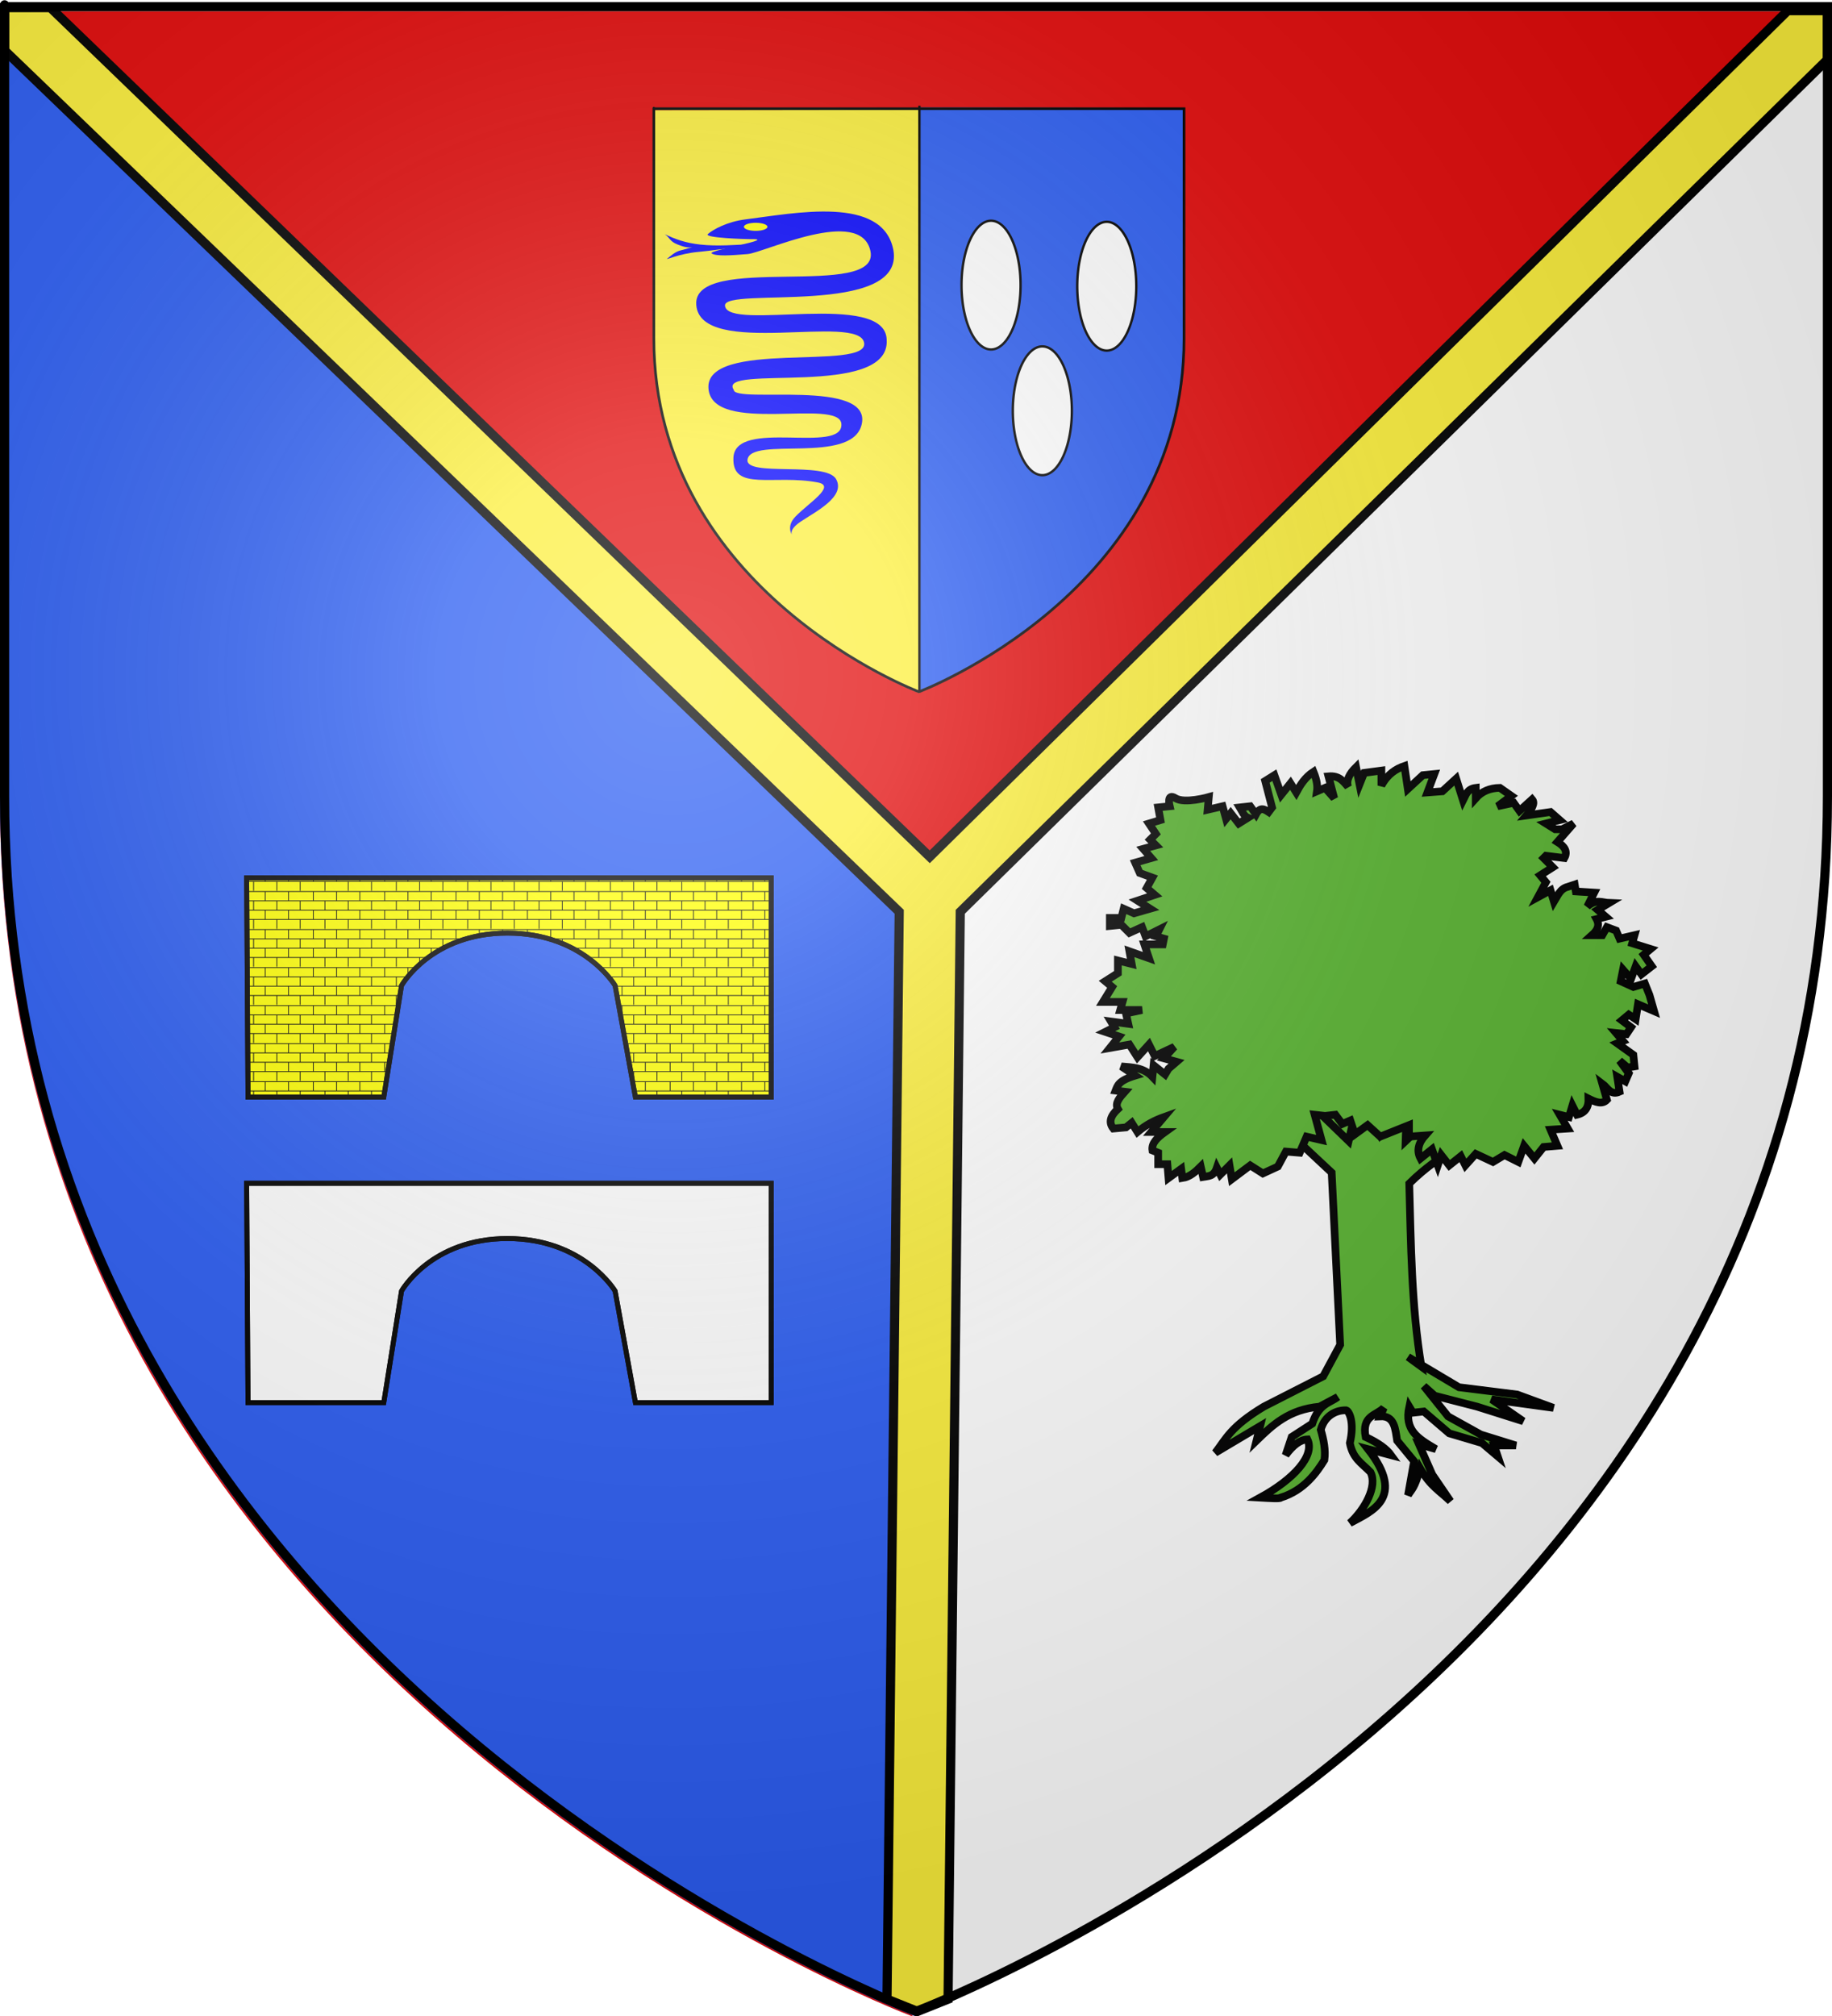 <?xml version="1.0" encoding="UTF-8" standalone="no"?>
<svg
   xmlns:dc="http://purl.org/dc/elements/1.1/"
   xmlns:cc="http://web.resource.org/cc/"
   xmlns:rdf="http://www.w3.org/1999/02/22-rdf-syntax-ns#"
   xmlns:svg="http://www.w3.org/2000/svg"
   xmlns="http://www.w3.org/2000/svg"
   xmlns:xlink="http://www.w3.org/1999/xlink"
   xmlns:sodipodi="http://sodipodi.sourceforge.net/DTD/sodipodi-0.dtd"
   xmlns:inkscape="http://www.inkscape.org/namespaces/inkscape"
   height="660"
   width="600"
   version="1.0"
   id="svg2"
   sodipodi:version="0.32"
   inkscape:version="0.44.1"
   sodipodi:docname="monéteau.svg"
   sodipodi:docbase="C:\Documents and Settings\Propriétaire\Mes documents\image blason"
   inkscape:export-filename="/Users/olivier/Desktop/Blason Rouge/Blason_Vide_3D.png"
   inkscape:export-xdpi="144"
   inkscape:export-ydpi="144">
  <sodipodi:namedview
     inkscape:window-height="712"
     inkscape:window-width="1024"
     inkscape:pageshadow="2"
     inkscape:pageopacity="0.0"
     guidetolerance="10.0"
     gridtolerance="10.0"
     objecttolerance="10.0"
     borderopacity="1.0"
     bordercolor="#666666"
     pagecolor="#ffffff"
     id="base"
     showgrid="false"
     height="660px"
     inkscape:zoom="1.0417027"
     inkscape:cx="293.87654"
     inkscape:cy="454.90311"
     inkscape:window-x="-4"
     inkscape:window-y="-4"
     inkscape:current-layer="layer1" />
  <desc
     id="desc4">Flag of Canton of Valais (Wallis)</desc>
  <defs
     id="defs6">
    <pattern
       inkscape:collect="always"
       xlink:href="#pattern11837"
       id="pattern12738"
       patternTransform="matrix(0.239,0,0,0.239,1046.92,564.694)" />
    <pattern
       inkscape:collect="always"
       xlink:href="#pattern11837"
       id="pattern12736"
       patternTransform="matrix(0.239,0,0,0.239,1046.922,658.765)" />
    <pattern
       inkscape:collect="always"
       xlink:href="#pattern15092"
       id="pattern11837"
       patternTransform="matrix(0.195,0,0,0.195,1064.273,552.887)" />
    <pattern
       inkscape:collect="always"
       xlink:href="#pattern8393"
       id="pattern10045"
       patternTransform="matrix(1.003,0,0,0.382,734.495,662.544)" />
    <linearGradient
       id="linearGradient2893">
      <stop
         style="stop-color:white;stop-opacity:0.314;"
         offset="0"
         id="stop2895" />
      <stop
         id="stop2897"
         offset="0.19"
         style="stop-color:white;stop-opacity:0.251;" />
      <stop
         style="stop-color:#6b6b6b;stop-opacity:0.125;"
         offset="0.6"
         id="stop2901" />
      <stop
         style="stop-color:black;stop-opacity:0.125;"
         offset="1"
         id="stop2899" />
    </linearGradient>
    <linearGradient
       id="linearGradient2885">
      <stop
         id="stop2887"
         offset="0"
         style="stop-color:white;stop-opacity:1;" />
      <stop
         style="stop-color:white;stop-opacity:1;"
         offset="0.229"
         id="stop2891" />
      <stop
         id="stop2889"
         offset="1"
         style="stop-color:black;stop-opacity:1;" />
    </linearGradient>
    <linearGradient
       id="linearGradient2955">
      <stop
         id="stop2867"
         offset="0"
         style="stop-color:#fd0000;stop-opacity:1;" />
      <stop
         style="stop-color:#e77275;stop-opacity:0.659;"
         offset="0.5"
         id="stop2873" />
      <stop
         style="stop-color:black;stop-opacity:0.323;"
         offset="1"
         id="stop2959" />
    </linearGradient>
    <radialGradient
       inkscape:collect="always"
       xlink:href="#linearGradient2955"
       id="radialGradient2961"
       cx="225.524"
       cy="218.901"
       fx="225.524"
       fy="218.901"
       r="300"
       gradientTransform="matrix(-4.167939e-4,2.183,-1.884,-3.599562e-4,615.597,-289.121)"
       gradientUnits="userSpaceOnUse" />
    <polygon
       id="star"
       transform="scale(53,53)"
       points="0,-1 0.588,0.809 -0.951,-0.309 0.951,-0.309 -0.588,0.809 0,-1 " />
    <clipPath
       id="clip">
      <path
         d="M 0,-200 L 0,600 L 300,600 L 300,-200 L 0,-200 z "
         id="path10" />
    </clipPath>
    <radialGradient
       inkscape:collect="always"
       xlink:href="#linearGradient2955"
       id="radialGradient1911"
       gradientUnits="userSpaceOnUse"
       gradientTransform="matrix(-4.167939e-4,2.183,-1.884,-3.599562e-4,615.597,-289.121)"
       cx="225.524"
       cy="218.901"
       fx="225.524"
       fy="218.901"
       r="300" />
    <radialGradient
       inkscape:collect="always"
       xlink:href="#linearGradient2955"
       id="radialGradient2865"
       gradientUnits="userSpaceOnUse"
       gradientTransform="matrix(0,1.749,-1.593,-1.049767e-7,551.788,-191.29)"
       cx="225.524"
       cy="218.901"
       fx="225.524"
       fy="218.901"
       r="300" />
    <radialGradient
       inkscape:collect="always"
       xlink:href="#linearGradient2955"
       id="radialGradient2871"
       gradientUnits="userSpaceOnUse"
       gradientTransform="matrix(0,1.386,-1.323,-5.741131e-8,-158.082,-109.541)"
       cx="225.524"
       cy="218.901"
       fx="225.524"
       fy="218.901"
       r="300" />
    <radialGradient
       r="300"
       fy="226.331"
       fx="221.445"
       cy="226.331"
       cx="221.445"
       gradientTransform="matrix(1.353,0,0,1.349,-77.629,-85.747)"
       gradientUnits="userSpaceOnUse"
       id="radialGradient3163"
       xlink:href="#linearGradient2893"
       inkscape:collect="always" />
    <radialGradient
       r="300"
       fy="218.901"
       fx="225.524"
       cy="218.901"
       cx="225.524"
       gradientTransform="matrix(0,1.386,-1.323,-5.741131e-8,-158.082,-109.541)"
       gradientUnits="userSpaceOnUse"
       id="radialGradient4804"
       xlink:href="#linearGradient2955"
       inkscape:collect="always" />
    <radialGradient
       r="300"
       fy="218.901"
       fx="225.524"
       cy="218.901"
       cx="225.524"
       gradientTransform="matrix(0,1.749,-1.593,-1.049767e-7,551.788,-191.29)"
       gradientUnits="userSpaceOnUse"
       id="radialGradient4802"
       xlink:href="#linearGradient2955"
       inkscape:collect="always" />
    <radialGradient
       r="300"
       fy="218.901"
       fx="225.524"
       cy="218.901"
       cx="225.524"
       gradientTransform="matrix(-4.167939e-4,2.183,-1.884,-3.599562e-4,615.597,-289.121)"
       gradientUnits="userSpaceOnUse"
       id="radialGradient4800"
       xlink:href="#linearGradient2955"
       inkscape:collect="always" />
    <clipPath
       id="clipPath4796">
      <path
         id="path4798"
         d="M 0,-200 L 0,600 L 300,600 L 300,-200 L 0,-200 z " />
    </clipPath>
    <polygon
       points="0,-1 0.588,0.809 -0.951,-0.309 0.951,-0.309 -0.588,0.809 0,-1 "
       transform="scale(53,53)"
       id="polygon4794" />
    <radialGradient
       gradientUnits="userSpaceOnUse"
       gradientTransform="matrix(-4.167939e-4,2.183,-1.884,-3.599562e-4,615.597,-289.121)"
       r="300"
       fy="218.901"
       fx="225.524"
       cy="218.901"
       cx="225.524"
       id="radialGradient4792"
       xlink:href="#linearGradient2955"
       inkscape:collect="always" />
    <linearGradient
       id="linearGradient4784">
      <stop
         style="stop-color:#fd0000;stop-opacity:1;"
         offset="0"
         id="stop4786" />
      <stop
         id="stop4788"
         offset="0.5"
         style="stop-color:#e77275;stop-opacity:0.659;" />
      <stop
         id="stop4790"
         offset="1"
         style="stop-color:black;stop-opacity:0.323;" />
    </linearGradient>
    <linearGradient
       id="linearGradient4776">
      <stop
         style="stop-color:white;stop-opacity:1;"
         offset="0"
         id="stop4778" />
      <stop
         id="stop4780"
         offset="0.229"
         style="stop-color:white;stop-opacity:1;" />
      <stop
         style="stop-color:black;stop-opacity:1;"
         offset="1"
         id="stop4782" />
    </linearGradient>
    <linearGradient
       id="linearGradient4766">
      <stop
         id="stop4768"
         offset="0"
         style="stop-color:white;stop-opacity:0.314;" />
      <stop
         style="stop-color:white;stop-opacity:0.251;"
         offset="0.19"
         id="stop4770" />
      <stop
         id="stop4772"
         offset="0.6"
         style="stop-color:#6b6b6b;stop-opacity:0.125;" />
      <stop
         id="stop4774"
         offset="1"
         style="stop-color:black;stop-opacity:0.125;" />
    </linearGradient>
    <radialGradient
       r="300"
       fy="218.901"
       fx="225.524"
       cy="218.901"
       cx="225.524"
       gradientTransform="matrix(0,1.386,-1.323,-5.741131e-8,-158.082,-109.541)"
       gradientUnits="userSpaceOnUse"
       id="radialGradient5028"
       xlink:href="#linearGradient2955"
       inkscape:collect="always" />
    <radialGradient
       r="300"
       fy="218.901"
       fx="225.524"
       cy="218.901"
       cx="225.524"
       gradientTransform="matrix(0,1.749,-1.593,-1.049767e-7,551.788,-191.29)"
       gradientUnits="userSpaceOnUse"
       id="radialGradient5026"
       xlink:href="#linearGradient2955"
       inkscape:collect="always" />
    <radialGradient
       r="300"
       fy="218.901"
       fx="225.524"
       cy="218.901"
       cx="225.524"
       gradientTransform="matrix(-4.167939e-4,2.183,-1.884,-3.599562e-4,615.597,-289.121)"
       gradientUnits="userSpaceOnUse"
       id="radialGradient5024"
       xlink:href="#linearGradient2955"
       inkscape:collect="always" />
    <clipPath
       id="clipPath5020">
      <path
         id="path5022"
         d="M 0,-200 L 0,600 L 300,600 L 300,-200 L 0,-200 z " />
    </clipPath>
    <polygon
       points="0,-1 0.588,0.809 -0.951,-0.309 0.951,-0.309 -0.588,0.809 0,-1 "
       transform="scale(53,53)"
       id="polygon5018" />
    <radialGradient
       gradientUnits="userSpaceOnUse"
       gradientTransform="matrix(-4.167939e-4,2.183,-1.884,-3.599562e-4,615.597,-289.121)"
       r="300"
       fy="218.901"
       fx="225.524"
       cy="218.901"
       cx="225.524"
       id="radialGradient5016"
       xlink:href="#linearGradient2955"
       inkscape:collect="always" />
    <linearGradient
       id="linearGradient5008">
      <stop
         style="stop-color:#fd0000;stop-opacity:1;"
         offset="0"
         id="stop5010" />
      <stop
         id="stop5012"
         offset="0.5"
         style="stop-color:#e77275;stop-opacity:0.659;" />
      <stop
         id="stop5014"
         offset="1"
         style="stop-color:black;stop-opacity:0.323;" />
    </linearGradient>
    <linearGradient
       id="linearGradient5000">
      <stop
         style="stop-color:white;stop-opacity:1;"
         offset="0"
         id="stop5002" />
      <stop
         id="stop5004"
         offset="0.229"
         style="stop-color:white;stop-opacity:1;" />
      <stop
         style="stop-color:black;stop-opacity:1;"
         offset="1"
         id="stop5006" />
    </linearGradient>
    <linearGradient
       id="linearGradient4990">
      <stop
         id="stop4992"
         offset="0"
         style="stop-color:white;stop-opacity:0.314;" />
      <stop
         style="stop-color:white;stop-opacity:0.251;"
         offset="0.19"
         id="stop4994" />
      <stop
         id="stop4996"
         offset="0.6"
         style="stop-color:#6b6b6b;stop-opacity:0.125;" />
      <stop
         id="stop4998"
         offset="1"
         style="stop-color:black;stop-opacity:0.125;" />
    </linearGradient>
    <radialGradient
       r="300"
       fy="226.331"
       fx="221.445"
       cy="226.331"
       cx="221.445"
       gradientTransform="matrix(1.353,0,0,1.349,-77.629,-85.747)"
       gradientUnits="userSpaceOnUse"
       id="radialGradient5127"
       xlink:href="#linearGradient2893"
       inkscape:collect="always" />
    <radialGradient
       r="300"
       fy="218.901"
       fx="225.524"
       cy="218.901"
       cx="225.524"
       gradientTransform="matrix(0,1.386,-1.323,-5.741131e-8,-158.082,-109.541)"
       gradientUnits="userSpaceOnUse"
       id="radialGradient5125"
       xlink:href="#linearGradient2955"
       inkscape:collect="always" />
    <radialGradient
       r="300"
       fy="218.901"
       fx="225.524"
       cy="218.901"
       cx="225.524"
       gradientTransform="matrix(0,1.749,-1.593,-1.049767e-7,551.788,-191.29)"
       gradientUnits="userSpaceOnUse"
       id="radialGradient5123"
       xlink:href="#linearGradient2955"
       inkscape:collect="always" />
    <radialGradient
       r="300"
       fy="218.901"
       fx="225.524"
       cy="218.901"
       cx="225.524"
       gradientTransform="matrix(-4.167939e-4,2.183,-1.884,-3.599562e-4,615.597,-289.121)"
       gradientUnits="userSpaceOnUse"
       id="radialGradient5121"
       xlink:href="#linearGradient2955"
       inkscape:collect="always" />
    <clipPath
       id="clipPath5117">
      <path
         id="path5119"
         d="M 0,-200 L 0,600 L 300,600 L 300,-200 L 0,-200 z " />
    </clipPath>
    <polygon
       points="0,-1 0.588,0.809 -0.951,-0.309 0.951,-0.309 -0.588,0.809 0,-1 "
       transform="scale(53,53)"
       id="polygon5115" />
    <radialGradient
       gradientUnits="userSpaceOnUse"
       gradientTransform="matrix(-4.167939e-4,2.183,-1.884,-3.599562e-4,615.597,-289.121)"
       r="300"
       fy="218.901"
       fx="225.524"
       cy="218.901"
       cx="225.524"
       id="radialGradient5113"
       xlink:href="#linearGradient2955"
       inkscape:collect="always" />
    <linearGradient
       id="linearGradient5105">
      <stop
         style="stop-color:#fd0000;stop-opacity:1;"
         offset="0"
         id="stop5107" />
      <stop
         id="stop5109"
         offset="0.5"
         style="stop-color:#e77275;stop-opacity:0.659;" />
      <stop
         id="stop5111"
         offset="1"
         style="stop-color:black;stop-opacity:0.323;" />
    </linearGradient>
    <linearGradient
       id="linearGradient5097">
      <stop
         style="stop-color:white;stop-opacity:1;"
         offset="0"
         id="stop5099" />
      <stop
         id="stop5101"
         offset="0.229"
         style="stop-color:white;stop-opacity:1;" />
      <stop
         style="stop-color:black;stop-opacity:1;"
         offset="1"
         id="stop5103" />
    </linearGradient>
    <linearGradient
       id="linearGradient5087">
      <stop
         id="stop5089"
         offset="0"
         style="stop-color:white;stop-opacity:0.314;" />
      <stop
         style="stop-color:white;stop-opacity:0.251;"
         offset="0.19"
         id="stop5091" />
      <stop
         id="stop5093"
         offset="0.6"
         style="stop-color:#6b6b6b;stop-opacity:0.125;" />
      <stop
         id="stop5095"
         offset="1"
         style="stop-color:black;stop-opacity:0.125;" />
    </linearGradient>
    <linearGradient
       id="linearGradient6053">
      <stop
         id="stop6055"
         offset="0"
         style="stop-color:white;stop-opacity:0.314;" />
      <stop
         style="stop-color:white;stop-opacity:0.251;"
         offset="0.19"
         id="stop6057" />
      <stop
         id="stop6059"
         offset="0.6"
         style="stop-color:#6b6b6b;stop-opacity:0.125;" />
      <stop
         id="stop6061"
         offset="1"
         style="stop-color:black;stop-opacity:0.125;" />
    </linearGradient>
    <radialGradient
       r="300"
       fy="226.331"
       fx="221.445"
       cy="226.331"
       cx="221.445"
       gradientTransform="matrix(1.353,0,0,1.349,-77.629,-85.747)"
       gradientUnits="userSpaceOnUse"
       id="radialGradient6152"
       xlink:href="#linearGradient2893"
       inkscape:collect="always" />
    <radialGradient
       r="300"
       fy="218.901"
       fx="225.524"
       cy="218.901"
       cx="225.524"
       gradientTransform="matrix(0,1.386,-1.323,-5.741131e-8,-158.082,-109.541)"
       gradientUnits="userSpaceOnUse"
       id="radialGradient6150"
       xlink:href="#linearGradient2955"
       inkscape:collect="always" />
    <radialGradient
       r="300"
       fy="218.901"
       fx="225.524"
       cy="218.901"
       cx="225.524"
       gradientTransform="matrix(0,1.749,-1.593,-1.049767e-7,551.788,-191.29)"
       gradientUnits="userSpaceOnUse"
       id="radialGradient6148"
       xlink:href="#linearGradient2955"
       inkscape:collect="always" />
    <radialGradient
       r="300"
       fy="218.901"
       fx="225.524"
       cy="218.901"
       cx="225.524"
       gradientTransform="matrix(-4.167939e-4,2.183,-1.884,-3.599562e-4,615.597,-289.121)"
       gradientUnits="userSpaceOnUse"
       id="radialGradient6146"
       xlink:href="#linearGradient2955"
       inkscape:collect="always" />
    <clipPath
       id="clipPath6142">
      <path
         id="path6144"
         d="M 0,-200 L 0,600 L 300,600 L 300,-200 L 0,-200 z " />
    </clipPath>
    <polygon
       points="0,-1 0.588,0.809 -0.951,-0.309 0.951,-0.309 -0.588,0.809 0,-1 "
       transform="scale(53,53)"
       id="polygon6140" />
    <radialGradient
       gradientUnits="userSpaceOnUse"
       gradientTransform="matrix(-4.167939e-4,2.183,-1.884,-3.599562e-4,615.597,-289.121)"
       r="300"
       fy="218.901"
       fx="225.524"
       cy="218.901"
       cx="225.524"
       id="radialGradient6138"
       xlink:href="#linearGradient2955"
       inkscape:collect="always" />
    <linearGradient
       id="linearGradient6130">
      <stop
         style="stop-color:#fd0000;stop-opacity:1;"
         offset="0"
         id="stop6132" />
      <stop
         id="stop6134"
         offset="0.5"
         style="stop-color:#e77275;stop-opacity:0.659;" />
      <stop
         id="stop6136"
         offset="1"
         style="stop-color:black;stop-opacity:0.323;" />
    </linearGradient>
    <linearGradient
       id="linearGradient6122">
      <stop
         style="stop-color:white;stop-opacity:1;"
         offset="0"
         id="stop6124" />
      <stop
         id="stop6126"
         offset="0.229"
         style="stop-color:white;stop-opacity:1;" />
      <stop
         style="stop-color:black;stop-opacity:1;"
         offset="1"
         id="stop6128" />
    </linearGradient>
    <linearGradient
       id="linearGradient6112">
      <stop
         id="stop6114"
         offset="0"
         style="stop-color:white;stop-opacity:0.314;" />
      <stop
         style="stop-color:white;stop-opacity:0.251;"
         offset="0.19"
         id="stop6116" />
      <stop
         id="stop6118"
         offset="0.6"
         style="stop-color:#6b6b6b;stop-opacity:0.125;" />
      <stop
         id="stop6120"
         offset="1"
         style="stop-color:black;stop-opacity:0.125;" />
    </linearGradient>
    <linearGradient
       id="linearGradient7086">
      <stop
         id="stop7088"
         offset="0"
         style="stop-color:white;stop-opacity:0.314;" />
      <stop
         style="stop-color:white;stop-opacity:0.251;"
         offset="0.19"
         id="stop7090" />
      <stop
         id="stop7092"
         offset="0.6"
         style="stop-color:#6b6b6b;stop-opacity:0.125;" />
      <stop
         id="stop7094"
         offset="1"
         style="stop-color:black;stop-opacity:0.125;" />
    </linearGradient>
    <linearGradient
       id="linearGradient7130">
      <stop
         id="stop7132"
         offset="0"
         style="stop-color:white;stop-opacity:0.314;" />
      <stop
         style="stop-color:white;stop-opacity:0.251;"
         offset="0.19"
         id="stop7134" />
      <stop
         id="stop7136"
         offset="0.6"
         style="stop-color:#6b6b6b;stop-opacity:0.125;" />
      <stop
         id="stop7138"
         offset="1"
         style="stop-color:black;stop-opacity:0.125;" />
    </linearGradient>
    <pattern
       patternUnits="userSpaceOnUse"
       width="40"
       height="20"
       patternTransform="translate(-53.976,493.23)"
       id="pattern6075">
      <g
         id="g6067"
         transform="translate(124.563,-269.444)">
        <path
           style="opacity:1;fill:#e20909;fill-opacity:1;fill-rule:nonzero;stroke:none;stroke-width:0.5;stroke-linecap:square;stroke-linejoin:miter;marker-start:none;stroke-miterlimit:1.5;stroke-dasharray:none;stroke-opacity:1;display:inline"
           d="M -124.563,269.694 L -84.563,269.694 L -84.563,279.194 L -124.563,279.194 L -124.563,269.694 z "
           id="path6055" />
        <path
           style="opacity:1;fill:#e20909;fill-opacity:1;fill-rule:nonzero;stroke:#000000;stroke-width:0.5;stroke-linecap:square;stroke-linejoin:miter;marker-start:none;stroke-miterlimit:1.5;stroke-dasharray:none;stroke-opacity:1;display:inline"
           d="M -124.313,279.694 L -104.813,279.694 L -104.813,289.194 L -124.313,289.194 L -124.313,279.694 z "
           id="path6057" />
        <path
           style="opacity:1;fill:#e20909;fill-opacity:1;fill-rule:nonzero;stroke:#000000;stroke-width:0.5;stroke-linecap:square;stroke-linejoin:miter;marker-start:none;stroke-miterlimit:1.5;stroke-dasharray:none;stroke-opacity:1;display:inline"
           d="M -104.313,279.694 L -84.813,279.694 L -84.813,289.194 L -104.313,289.194 L -104.313,279.694 z "
           id="path6059" />
        <path
           style="opacity:1;fill:#e20909;fill-opacity:1;fill-rule:nonzero;stroke:#000000;stroke-width:0.5;stroke-linecap:square;stroke-linejoin:miter;marker-start:none;stroke-miterlimit:1.5;stroke-dasharray:none;stroke-opacity:1;display:inline"
           d="M -114.313,269.694 L -94.813,269.694 L -94.813,279.194 L -114.313,279.194 L -114.313,269.694 z "
           id="path6061" />
        <path
           style="opacity:1;fill:none;fill-opacity:1;fill-rule:nonzero;stroke:#000000;stroke-width:0.5;stroke-linecap:square;stroke-linejoin:miter;marker-start:none;stroke-miterlimit:1.5;stroke-dasharray:none;stroke-opacity:1;display:inline"
           d="M -84.813,279.194 C -87.98,279.194 -91.147,279.194 -94.313,279.194 C -94.313,276.028 -94.313,272.861 -94.313,269.694 C -91.147,269.694 -87.98,269.694 -84.813,269.694"
           id="path6063" />
        <path
           style="opacity:1;fill:none;fill-opacity:1;fill-rule:nonzero;stroke:#000000;stroke-width:0.5;stroke-linecap:square;stroke-linejoin:miter;marker-start:none;stroke-miterlimit:1.5;stroke-dasharray:none;stroke-opacity:1;display:inline"
           d="M -124.313,269.694 L -114.813,269.694 L -114.813,279.194 L -124.313,279.194"
           id="path6065"
           sodipodi:nodetypes="cccc" />
      </g>
    </pattern>
    <pattern
       patternUnits="userSpaceOnUse"
       width="92"
       height="48.5"
       patternTransform="translate(-268.856,764.155)"
       id="pattern15092">
      <g
         style="fill:black;fill-opacity:1"
         id="g15066"
         transform="translate(205,-599)">
        <g
           style="fill:black;fill-opacity:1"
           id="g14805">
          <path
             sodipodi:nodetypes="cc"
             id="path12865"
             d="M -174.5,623.5 L -174.5,635.5"
             style="fill:black;fill-opacity:1;fill-rule:evenodd;stroke:black;stroke-width:1;stroke-linecap:butt;stroke-linejoin:miter;stroke-miterlimit:1;stroke-dasharray:none;stroke-opacity:1;display:inline" />
          <path
             sodipodi:nodetypes="cc"
             id="path12867"
             d="M -144.5,623.5 L -144.5,635.5"
             style="fill:black;fill-opacity:1;fill-rule:evenodd;stroke:black;stroke-width:1;stroke-linecap:butt;stroke-linejoin:miter;stroke-miterlimit:1;stroke-dasharray:none;stroke-opacity:1;display:inline" />
          <path
             sodipodi:nodetypes="cc"
             id="path12869"
             d="M -189.5,611.5 L -189.5,623.5"
             style="fill:black;fill-opacity:1;fill-rule:evenodd;stroke:black;stroke-width:1;stroke-linecap:butt;stroke-linejoin:miter;stroke-miterlimit:1;stroke-dasharray:none;stroke-opacity:1;display:inline" />
          <path
             sodipodi:nodetypes="cc"
             id="path12871"
             d="M -159.5,611.5 L -159.5,623.5"
             style="fill:black;fill-opacity:1;fill-rule:evenodd;stroke:black;stroke-width:1;stroke-linecap:butt;stroke-linejoin:miter;stroke-miterlimit:1;stroke-dasharray:none;stroke-opacity:1;display:inline" />
          <path
             sodipodi:nodetypes="cc"
             id="path12873"
             d="M -129.5,611.5 L -129.5,623.5"
             style="fill:black;fill-opacity:1;fill-rule:evenodd;stroke:black;stroke-width:1;stroke-linecap:butt;stroke-linejoin:miter;stroke-miterlimit:1;stroke-dasharray:none;stroke-opacity:1;display:inline" />
          <path
             sodipodi:nodetypes="cc"
             id="path12875"
             d="M -174.5,599.5 L -174.5,611.5"
             style="fill:black;fill-opacity:1;fill-rule:evenodd;stroke:black;stroke-width:1;stroke-linecap:butt;stroke-linejoin:miter;stroke-miterlimit:1;stroke-dasharray:none;stroke-opacity:1;display:inline" />
          <path
             sodipodi:nodetypes="cc"
             id="path12877"
             d="M -144.5,599.5 L -144.5,611.5"
             style="fill:black;fill-opacity:1;fill-rule:evenodd;stroke:black;stroke-width:1;stroke-linecap:butt;stroke-linejoin:miter;stroke-miterlimit:1;stroke-dasharray:none;stroke-opacity:1;display:inline" />
          <path
             sodipodi:nodetypes="cc"
             id="path12879"
             d="M -204.5,623.5 L -204.5,635.5"
             style="fill:black;fill-opacity:1;fill-rule:evenodd;stroke:black;stroke-width:1;stroke-linecap:butt;stroke-linejoin:miter;stroke-miterlimit:1;stroke-dasharray:none;stroke-opacity:1;display:inline" />
          <path
             sodipodi:nodetypes="cc"
             id="path12881"
             d="M -204.5,599.5 L -204.5,611.5"
             style="fill:black;fill-opacity:1;fill-rule:evenodd;stroke:black;stroke-width:1;stroke-linecap:butt;stroke-linejoin:miter;stroke-miterlimit:1;stroke-dasharray:none;stroke-opacity:1;display:inline" />
        </g>
        <g
           style="fill:black;fill-opacity:1"
           id="g15061">
          <path
             id="path12859"
             d="M -190,635.5 L -190,647.5 L -189,647.5 L -189,635.5 L -190,635.5 z "
             style="fill:black;fill-opacity:1;fill-rule:evenodd;stroke:none;stroke-width:1;stroke-linecap:butt;stroke-linejoin:miter;stroke-miterlimit:1;stroke-opacity:1" />
          <path
             id="path12861"
             d="M -160,635.5 L -160,647.5 L -159,647.5 L -159,635.5 L -160,635.5 z "
             style="fill:black;fill-opacity:1;fill-rule:evenodd;stroke:none;stroke-width:1;stroke-linecap:butt;stroke-linejoin:miter;stroke-miterlimit:1;stroke-dasharray:none;stroke-opacity:1;display:inline" />
          <path
             id="path12863"
             d="M -130,635.5 L -130,647.5 L -129,647.5 L -129,635.5 L -130,635.5 z "
             style="fill:black;fill-opacity:1;fill-rule:evenodd;stroke:none;stroke-width:1;stroke-linecap:butt;stroke-linejoin:miter;stroke-miterlimit:1;stroke-dasharray:none;stroke-opacity:1;display:inline" />
        </g>
        <g
           style="fill:black;fill-opacity:1"
           id="g15055">
          <path
             sodipodi:nodetypes="cccsssscc"
             id="path12885"
             d="M -205,599 L -205,600 L -113.79,600 C -113.727,600 -113.057,600 -113.032,600 C -113.022,600 -113.003,600 -113,600 C -113,600 -113,599 -113,599 C -113.003,599 -113.022,599 -113.032,599 C -113.057,599 -113.727,599 -113.79,599 L -205,599 z "
             style="fill:black;fill-opacity:1;fill-rule:evenodd;stroke:none;stroke-width:1;stroke-linecap:butt;stroke-linejoin:miter;stroke-miterlimit:0;stroke-opacity:1;display:inline" />
          <path
             sodipodi:nodetypes="cccsssscc"
             id="path12887"
             d="M -205,611 L -205,612 L -113.79,612 C -113.727,612 -113.057,612 -113.032,612 C -113.022,612 -113.003,612 -113,612 C -113,612 -113,611 -113,611 C -113.003,611 -113.022,611 -113.032,611 C -113.057,611 -113.727,611 -113.79,611 L -205,611 z "
             style="fill:black;fill-opacity:1;fill-rule:evenodd;stroke:none;stroke-width:1;stroke-linecap:butt;stroke-linejoin:miter;stroke-miterlimit:0;stroke-opacity:1;display:inline" />
          <path
             sodipodi:nodetypes="cccsssscc"
             id="path12889"
             d="M -205,623 L -205,624 L -113.79,624 C -113.727,624 -113.057,624 -113.032,624 C -113.022,624 -113.003,624 -113,624 C -113,624 -113,623 -113,623 C -113.003,623 -113.022,623 -113.032,623 C -113.057,623 -113.727,623 -113.79,623 L -205,623 z "
             style="fill:black;fill-opacity:1;fill-rule:evenodd;stroke:none;stroke-width:1;stroke-linecap:butt;stroke-linejoin:miter;stroke-miterlimit:0;stroke-opacity:1;display:inline" />
          <path
             sodipodi:nodetypes="cccsssscc"
             id="path12891"
             d="M -205,635 L -205,636 L -113.79,636 C -113.727,636 -113.057,636 -113.032,636 C -113.022,636 -113.003,636 -113,636 C -113,636 -113,635 -113,635 C -113.003,635 -113.022,635 -113.032,635 C -113.057,635 -113.727,635 -113.79,635 L -205,635 z "
             style="fill:black;fill-opacity:1;fill-rule:evenodd;stroke:none;stroke-width:1;stroke-linecap:butt;stroke-linejoin:miter;stroke-miterlimit:0;stroke-opacity:1;display:inline" />
        </g>
      </g>
    </pattern>
    <radialGradient
       r="300"
       fy="226.331"
       fx="221.445"
       cy="226.331"
       cx="221.445"
       gradientTransform="matrix(1.353,0,0,1.349,-77.629,-85.747)"
       gradientUnits="userSpaceOnUse"
       id="radialGradient9999"
       xlink:href="#linearGradient2893"
       inkscape:collect="always" />
    <radialGradient
       r="300"
       fy="218.901"
       fx="225.524"
       cy="218.901"
       cx="225.524"
       gradientTransform="matrix(0,1.386,-1.323,-5.741131e-8,-158.082,-109.541)"
       gradientUnits="userSpaceOnUse"
       id="radialGradient9997"
       xlink:href="#linearGradient2955"
       inkscape:collect="always" />
    <radialGradient
       r="300"
       fy="218.901"
       fx="225.524"
       cy="218.901"
       cx="225.524"
       gradientTransform="matrix(0,1.749,-1.593,-1.049767e-7,551.788,-191.29)"
       gradientUnits="userSpaceOnUse"
       id="radialGradient9995"
       xlink:href="#linearGradient2955"
       inkscape:collect="always" />
    <radialGradient
       r="300"
       fy="218.901"
       fx="225.524"
       cy="218.901"
       cx="225.524"
       gradientTransform="matrix(-4.167939e-4,2.183,-1.884,-3.599562e-4,615.597,-289.121)"
       gradientUnits="userSpaceOnUse"
       id="radialGradient9993"
       xlink:href="#linearGradient2955"
       inkscape:collect="always" />
    <clipPath
       id="clipPath9989">
      <path
         id="path9991"
         d="M 0,-200 L 0,600 L 300,600 L 300,-200 L 0,-200 z " />
    </clipPath>
    <polygon
       points="0,-1 0.588,0.809 -0.951,-0.309 0.951,-0.309 -0.588,0.809 0,-1 "
       transform="scale(53,53)"
       id="polygon9987" />
    <radialGradient
       gradientUnits="userSpaceOnUse"
       gradientTransform="matrix(-4.167939e-4,2.183,-1.884,-3.599562e-4,615.597,-289.121)"
       r="300"
       fy="218.901"
       fx="225.524"
       cy="218.901"
       cx="225.524"
       id="radialGradient9985"
       xlink:href="#linearGradient2955"
       inkscape:collect="always" />
    <linearGradient
       id="linearGradient9977">
      <stop
         style="stop-color:#fd0000;stop-opacity:1;"
         offset="0"
         id="stop9979" />
      <stop
         id="stop9981"
         offset="0.5"
         style="stop-color:#e77275;stop-opacity:0.659;" />
      <stop
         id="stop9983"
         offset="1"
         style="stop-color:black;stop-opacity:0.323;" />
    </linearGradient>
    <linearGradient
       id="linearGradient9969">
      <stop
         style="stop-color:white;stop-opacity:1;"
         offset="0"
         id="stop9971" />
      <stop
         id="stop9973"
         offset="0.229"
         style="stop-color:white;stop-opacity:1;" />
      <stop
         style="stop-color:black;stop-opacity:1;"
         offset="1"
         id="stop9975" />
    </linearGradient>
    <linearGradient
       id="linearGradient9959">
      <stop
         id="stop9961"
         offset="0"
         style="stop-color:white;stop-opacity:0.314;" />
      <stop
         style="stop-color:white;stop-opacity:0.251;"
         offset="0.19"
         id="stop9963" />
      <stop
         id="stop9965"
         offset="0.6"
         style="stop-color:#6b6b6b;stop-opacity:0.125;" />
      <stop
         id="stop9967"
         offset="1"
         style="stop-color:black;stop-opacity:0.125;" />
    </linearGradient>
    <pattern
       patternTransform="matrix(1.003,0,0,0.382,696.867,531.409)"
       id="pattern8393"
       xlink:href="#pattern6075"
       inkscape:collect="always" />
    <radialGradient
       r="300"
       fy="226.331"
       fx="221.445"
       cy="226.331"
       cx="221.445"
       gradientTransform="matrix(1.353,0,0,1.349,-79.874,-85.747)"
       gradientUnits="userSpaceOnUse"
       id="radialGradient2096"
       xlink:href="#linearGradient2893"
       inkscape:collect="always" />
    <radialGradient
       r="300"
       fy="226.331"
       fx="221.445"
       cy="226.331"
       cx="221.445"
       gradientTransform="matrix(1.353,0,0,1.349,-762.288,-233.903)"
       gradientUnits="userSpaceOnUse"
       id="radialGradient2073"
       xlink:href="#linearGradient2893"
       inkscape:collect="always" />
    <linearGradient
       id="linearGradient2493">
      <stop
         style="stop-color:#ffffff;stop-opacity:0.314"
         offset="0"
         id="stop2495" />
      <stop
         style="stop-color:#ffffff;stop-opacity:0.251"
         offset="0.19"
         id="stop2497" />
      <stop
         style="stop-color:#6b6b6b;stop-opacity:0.125"
         offset="0.6"
         id="stop2499" />
      <stop
         style="stop-color:#000000;stop-opacity:0.125"
         offset="1"
         id="stop2501" />
    </linearGradient>
    <linearGradient
       id="linearGradient2503">
      <stop
         style="stop-color:#ffffff;stop-opacity:1"
         offset="0"
         id="stop2505" />
      <stop
         style="stop-color:#ffffff;stop-opacity:1"
         offset="0.229"
         id="stop2507" />
      <stop
         style="stop-color:#000000;stop-opacity:1"
         offset="1"
         id="stop2509" />
    </linearGradient>
    <linearGradient
       id="linearGradient2511">
      <stop
         style="stop-color:#fd0000;stop-opacity:1"
         offset="0"
         id="stop2513" />
      <stop
         style="stop-color:#e77275;stop-opacity:0.659"
         offset="0.5"
         id="stop2515" />
      <stop
         style="stop-color:#000000;stop-opacity:0.323"
         offset="1"
         id="stop2517" />
    </linearGradient>
    <radialGradient
       cx="225.524"
       cy="218.901"
       r="300"
       fx="225.524"
       fy="218.901"
       id="radialGradient2519"
       xlink:href="#linearGradient2955"
       gradientUnits="userSpaceOnUse"
       gradientTransform="matrix(-4.167939e-4,2.183,-1.884,-3.599562e-4,615.597,-289.121)" />
    <polygon
       points="0,-1 0.588,0.809 -0.951,-0.309 0.951,-0.309 -0.588,0.809 0,-1 "
       transform="scale(53,53)"
       id="polygon2521" />
    <clipPath
       id="clipPath2523">
      <path
         d="M 0,-200 L 0,600 L 300,600 L 300,-200 L 0,-200 z "
         id="path2525" />
    </clipPath>
    <radialGradient
       cx="225.524"
       cy="218.901"
       r="300"
       fx="225.524"
       fy="218.901"
       id="radialGradient2527"
       xlink:href="#linearGradient2955"
       gradientUnits="userSpaceOnUse"
       gradientTransform="matrix(-4.167939e-4,2.183,-1.884,-3.599562e-4,615.597,-289.121)" />
    <radialGradient
       cx="225.524"
       cy="218.901"
       r="300"
       fx="225.524"
       fy="218.901"
       id="radialGradient2529"
       xlink:href="#linearGradient2955"
       gradientUnits="userSpaceOnUse"
       gradientTransform="matrix(0,1.749,-1.593,-1.049767e-7,551.788,-191.29)" />
    <radialGradient
       cx="225.524"
       cy="218.901"
       r="300"
       fx="225.524"
       fy="218.901"
       id="radialGradient2531"
       xlink:href="#linearGradient2955"
       gradientUnits="userSpaceOnUse"
       gradientTransform="matrix(0,1.386,-1.323,-5.741131e-8,-158.082,-109.541)" />
    <radialGradient
       cx="221.445"
       cy="226.331"
       r="300"
       fx="221.445"
       fy="226.331"
       id="radialGradient2533"
       xlink:href="#linearGradient2893"
       gradientUnits="userSpaceOnUse"
       gradientTransform="matrix(1.353,0,0,1.349,-77.629,-85.747)" />
    <linearGradient
       id="linearGradient2535">
      <stop
         style="stop-color:#ffffff;stop-opacity:0.314"
         offset="0"
         id="stop2537" />
      <stop
         style="stop-color:#ffffff;stop-opacity:0.251"
         offset="0.19"
         id="stop2539" />
      <stop
         style="stop-color:#6b6b6b;stop-opacity:0.125"
         offset="0.6"
         id="stop2541" />
      <stop
         style="stop-color:#000000;stop-opacity:0.125"
         offset="1"
         id="stop2543" />
    </linearGradient>
    <linearGradient
       id="linearGradient2545">
      <stop
         style="stop-color:#ffffff;stop-opacity:1"
         offset="0"
         id="stop2547" />
      <stop
         style="stop-color:#ffffff;stop-opacity:1"
         offset="0.229"
         id="stop2549" />
      <stop
         style="stop-color:#000000;stop-opacity:1"
         offset="1"
         id="stop2551" />
    </linearGradient>
    <linearGradient
       id="linearGradient2553">
      <stop
         style="stop-color:#fd0000;stop-opacity:1"
         offset="0"
         id="stop2555" />
      <stop
         style="stop-color:#e77275;stop-opacity:0.659"
         offset="0.5"
         id="stop2557" />
      <stop
         style="stop-color:#000000;stop-opacity:0.323"
         offset="1"
         id="stop2559" />
    </linearGradient>
    <radialGradient
       cx="225.524"
       cy="218.901"
       r="300"
       fx="225.524"
       fy="218.901"
       id="radialGradient2561"
       xlink:href="#linearGradient2955"
       gradientUnits="userSpaceOnUse"
       gradientTransform="matrix(-4.167939e-4,2.183,-1.884,-3.599562e-4,615.597,-289.121)" />
    <polygon
       points="0,-1 0.588,0.809 -0.951,-0.309 0.951,-0.309 -0.588,0.809 0,-1 "
       transform="scale(53,53)"
       id="polygon2563" />
    <clipPath
       id="clipPath2565">
      <path
         d="M 0,-200 L 0,600 L 300,600 L 300,-200 L 0,-200 z "
         id="path2567" />
    </clipPath>
    <radialGradient
       cx="225.524"
       cy="218.901"
       r="300"
       fx="225.524"
       fy="218.901"
       id="radialGradient2569"
       xlink:href="#linearGradient2955"
       gradientUnits="userSpaceOnUse"
       gradientTransform="matrix(-4.167939e-4,2.183,-1.884,-3.599562e-4,615.597,-289.121)" />
    <radialGradient
       cx="225.524"
       cy="218.901"
       r="300"
       fx="225.524"
       fy="218.901"
       id="radialGradient2571"
       xlink:href="#linearGradient2955"
       gradientUnits="userSpaceOnUse"
       gradientTransform="matrix(0,1.749,-1.593,-1.049767e-7,551.788,-191.29)" />
    <radialGradient
       cx="225.524"
       cy="218.901"
       r="300"
       fx="225.524"
       fy="218.901"
       id="radialGradient2573"
       xlink:href="#linearGradient2955"
       gradientUnits="userSpaceOnUse"
       gradientTransform="matrix(0,1.386,-1.323,-5.741131e-8,-158.082,-109.541)" />
    <radialGradient
       cx="221.445"
       cy="226.331"
       r="300"
       fx="221.445"
       fy="226.331"
       id="radialGradient2575"
       xlink:href="#linearGradient2893"
       gradientUnits="userSpaceOnUse"
       gradientTransform="matrix(1.353,0,0,1.349,-77.629,-85.747)" />
    <radialGradient
       cx="225.524"
       cy="218.901"
       r="300"
       fx="225.524"
       fy="218.901"
       id="radialGradient3260"
       xlink:href="#linearGradient2955"
       gradientUnits="userSpaceOnUse"
       gradientTransform="matrix(0,1.386,-1.323,-5.741131e-8,-158.082,-109.541)" />
    <radialGradient
       cx="225.524"
       cy="218.901"
       r="300"
       fx="225.524"
       fy="218.901"
       id="radialGradient3258"
       xlink:href="#linearGradient2955"
       gradientUnits="userSpaceOnUse"
       gradientTransform="matrix(0,1.749,-1.593,-1.049767e-7,551.788,-191.29)" />
    <radialGradient
       cx="225.524"
       cy="218.901"
       r="300"
       fx="225.524"
       fy="218.901"
       id="radialGradient3256"
       xlink:href="#linearGradient2955"
       gradientUnits="userSpaceOnUse"
       gradientTransform="matrix(-4.167939e-4,2.183,-1.884,-3.599562e-4,615.597,-289.121)" />
    <clipPath
       id="clipPath3252">
      <path
         d="M 0,-200 L 0,600 L 300,600 L 300,-200 L 0,-200 z "
         id="path3254" />
    </clipPath>
    <polygon
       points="0,-1 0.588,0.809 -0.951,-0.309 0.951,-0.309 -0.588,0.809 0,-1 "
       transform="scale(53,53)"
       id="polygon3250" />
    <radialGradient
       cx="225.524"
       cy="218.901"
       r="300"
       fx="225.524"
       fy="218.901"
       id="radialGradient3248"
       xlink:href="#linearGradient2955"
       gradientUnits="userSpaceOnUse"
       gradientTransform="matrix(-4.167939e-4,2.183,-1.884,-3.599562e-4,615.597,-289.121)" />
    <linearGradient
       id="linearGradient3240">
      <stop
         style="stop-color:#fd0000;stop-opacity:1"
         offset="0"
         id="stop3242" />
      <stop
         style="stop-color:#e77275;stop-opacity:0.659"
         offset="0.5"
         id="stop3244" />
      <stop
         style="stop-color:#000000;stop-opacity:0.323"
         offset="1"
         id="stop3246" />
    </linearGradient>
    <linearGradient
       id="linearGradient3232">
      <stop
         style="stop-color:#ffffff;stop-opacity:1"
         offset="0"
         id="stop3234" />
      <stop
         style="stop-color:#ffffff;stop-opacity:1"
         offset="0.229"
         id="stop3236" />
      <stop
         style="stop-color:#000000;stop-opacity:1"
         offset="1"
         id="stop3238" />
    </linearGradient>
    <linearGradient
       id="linearGradient3222">
      <stop
         style="stop-color:#ffffff;stop-opacity:0.314"
         offset="0"
         id="stop3224" />
      <stop
         style="stop-color:#ffffff;stop-opacity:0.251"
         offset="0.19"
         id="stop3226" />
      <stop
         style="stop-color:#6b6b6b;stop-opacity:0.125"
         offset="0.6"
         id="stop3228" />
      <stop
         style="stop-color:#000000;stop-opacity:0.125"
         offset="1"
         id="stop3230" />
    </linearGradient>
    <radialGradient
       cx="221.445"
       cy="226.331"
       r="300"
       fx="221.445"
       fy="226.331"
       id="radialGradient3360"
       xlink:href="#linearGradient2893"
       gradientUnits="userSpaceOnUse"
       gradientTransform="matrix(1.353,0,0,1.349,-77.629,-85.747)" />
    <radialGradient
       cx="225.524"
       cy="218.901"
       r="300"
       fx="225.524"
       fy="218.901"
       id="radialGradient3358"
       xlink:href="#linearGradient2955"
       gradientUnits="userSpaceOnUse"
       gradientTransform="matrix(0,1.386,-1.323,-5.741131e-8,-158.082,-109.541)" />
    <radialGradient
       cx="225.524"
       cy="218.901"
       r="300"
       fx="225.524"
       fy="218.901"
       id="radialGradient3356"
       xlink:href="#linearGradient2955"
       gradientUnits="userSpaceOnUse"
       gradientTransform="matrix(0,1.749,-1.593,-1.049767e-7,551.788,-191.29)" />
    <radialGradient
       cx="225.524"
       cy="218.901"
       r="300"
       fx="225.524"
       fy="218.901"
       id="radialGradient3354"
       xlink:href="#linearGradient2955"
       gradientUnits="userSpaceOnUse"
       gradientTransform="matrix(-4.167939e-4,2.183,-1.884,-3.599562e-4,615.597,-289.121)" />
    <clipPath
       id="clipPath3350">
      <path
         d="M 0,-200 L 0,600 L 300,600 L 300,-200 L 0,-200 z "
         id="path3352" />
    </clipPath>
    <polygon
       points="0,-1 0.588,0.809 -0.951,-0.309 0.951,-0.309 -0.588,0.809 0,-1 "
       transform="scale(53,53)"
       id="polygon3348" />
    <radialGradient
       cx="225.524"
       cy="218.901"
       r="300"
       fx="225.524"
       fy="218.901"
       id="radialGradient3346"
       xlink:href="#linearGradient2955"
       gradientUnits="userSpaceOnUse"
       gradientTransform="matrix(-4.167939e-4,2.183,-1.884,-3.599562e-4,615.597,-289.121)" />
    <linearGradient
       id="linearGradient3338">
      <stop
         style="stop-color:#fd0000;stop-opacity:1"
         offset="0"
         id="stop3340" />
      <stop
         style="stop-color:#e77275;stop-opacity:0.659"
         offset="0.5"
         id="stop3342" />
      <stop
         style="stop-color:#000000;stop-opacity:0.323"
         offset="1"
         id="stop3344" />
    </linearGradient>
    <linearGradient
       id="linearGradient3330">
      <stop
         style="stop-color:#ffffff;stop-opacity:1"
         offset="0"
         id="stop3332" />
      <stop
         style="stop-color:#ffffff;stop-opacity:1"
         offset="0.229"
         id="stop3334" />
      <stop
         style="stop-color:#000000;stop-opacity:1"
         offset="1"
         id="stop3336" />
    </linearGradient>
    <linearGradient
       id="linearGradient3320">
      <stop
         style="stop-color:#ffffff;stop-opacity:0.314"
         offset="0"
         id="stop3322" />
      <stop
         style="stop-color:#ffffff;stop-opacity:0.251"
         offset="0.19"
         id="stop3324" />
      <stop
         style="stop-color:#6b6b6b;stop-opacity:0.125"
         offset="0.6"
         id="stop3326" />
      <stop
         style="stop-color:#000000;stop-opacity:0.125"
         offset="1"
         id="stop3328" />
    </linearGradient>
    <linearGradient
       id="linearGradient2293">
      <stop
         style="stop-color:white;stop-opacity:0.314;"
         offset="0"
         id="stop2295" />
      <stop
         id="stop2297"
         offset="0.19"
         style="stop-color:white;stop-opacity:0.251;" />
      <stop
         style="stop-color:#6b6b6b;stop-opacity:0.125;"
         offset="0.6"
         id="stop2299" />
      <stop
         style="stop-color:black;stop-opacity:0.125;"
         offset="1"
         id="stop2301" />
    </linearGradient>
    <linearGradient
       id="linearGradient2303">
      <stop
         id="stop2305"
         offset="0"
         style="stop-color:white;stop-opacity:1;" />
      <stop
         style="stop-color:white;stop-opacity:1;"
         offset="0.229"
         id="stop2307" />
      <stop
         id="stop2309"
         offset="1"
         style="stop-color:black;stop-opacity:1;" />
    </linearGradient>
    <linearGradient
       id="linearGradient2311">
      <stop
         id="stop2313"
         offset="0"
         style="stop-color:#fd0000;stop-opacity:1;" />
      <stop
         style="stop-color:#e77275;stop-opacity:0.659;"
         offset="0.5"
         id="stop2315" />
      <stop
         style="stop-color:black;stop-opacity:0.323;"
         offset="1"
         id="stop2317" />
    </linearGradient>
    <radialGradient
       inkscape:collect="always"
       xlink:href="#linearGradient2955"
       id="radialGradient2319"
       cx="225.524"
       cy="218.901"
       fx="225.524"
       fy="218.901"
       r="300"
       gradientTransform="matrix(-4.167939e-4,2.183,-1.884,-3.599562e-4,615.597,-289.121)"
       gradientUnits="userSpaceOnUse" />
    <polygon
       id="polygon2321"
       transform="scale(53,53)"
       points="0,-1 0.588,0.809 -0.951,-0.309 0.951,-0.309 -0.588,0.809 0,-1 " />
    <clipPath
       id="clipPath2323">
      <path
         d="M 0,-200 L 0,600 L 300,600 L 300,-200 L 0,-200 z "
         id="path2325" />
    </clipPath>
    <radialGradient
       inkscape:collect="always"
       xlink:href="#linearGradient2955"
       id="radialGradient2327"
       gradientUnits="userSpaceOnUse"
       gradientTransform="matrix(-4.167939e-4,2.183,-1.884,-3.599562e-4,615.597,-289.121)"
       cx="225.524"
       cy="218.901"
       fx="225.524"
       fy="218.901"
       r="300" />
    <radialGradient
       inkscape:collect="always"
       xlink:href="#linearGradient2955"
       id="radialGradient2329"
       gradientUnits="userSpaceOnUse"
       gradientTransform="matrix(0,1.749,-1.593,-1.049767e-7,551.788,-191.29)"
       cx="225.524"
       cy="218.901"
       fx="225.524"
       fy="218.901"
       r="300" />
    <radialGradient
       inkscape:collect="always"
       xlink:href="#linearGradient2955"
       id="radialGradient2331"
       gradientUnits="userSpaceOnUse"
       gradientTransform="matrix(0,1.386,-1.323,-5.741131e-8,-158.082,-109.541)"
       cx="225.524"
       cy="218.901"
       fx="225.524"
       fy="218.901"
       r="300" />
    <radialGradient
       inkscape:collect="always"
       xlink:href="#linearGradient2893"
       id="radialGradient2333"
       gradientUnits="userSpaceOnUse"
       gradientTransform="matrix(1.353,0,0,1.349,-77.629,-85.747)"
       cx="221.445"
       cy="226.331"
       fx="221.445"
       fy="226.331"
       r="300" />
    <linearGradient
       id="linearGradient2095">
      <stop
         id="stop2097"
         offset="0"
         style="stop-color:white;stop-opacity:0.314" />
      <stop
         id="stop2099"
         offset="0.19"
         style="stop-color:white;stop-opacity:0.251" />
      <stop
         id="stop2101"
         offset="0.6"
         style="stop-color:#6b6b6b;stop-opacity:0.125" />
      <stop
         id="stop2103"
         offset="1"
         style="stop-color:black;stop-opacity:0.125" />
    </linearGradient>
    <linearGradient
       id="linearGradient2105">
      <stop
         id="stop2107"
         offset="0"
         style="stop-color:white;stop-opacity:1" />
      <stop
         id="stop2109"
         offset="0.229"
         style="stop-color:white;stop-opacity:1" />
      <stop
         id="stop2111"
         offset="1"
         style="stop-color:black;stop-opacity:1" />
    </linearGradient>
    <linearGradient
       id="linearGradient2113">
      <stop
         id="stop2115"
         offset="0"
         style="stop-color:#fd0000;stop-opacity:1" />
      <stop
         id="stop2117"
         offset="0.5"
         style="stop-color:#e77275;stop-opacity:0.659" />
      <stop
         id="stop2119"
         offset="1"
         style="stop-color:black;stop-opacity:0.323" />
    </linearGradient>
    <radialGradient
       gradientTransform="matrix(-4.167939e-4,2.183,-1.884,-3.599562e-4,615.597,-289.121)"
       gradientUnits="userSpaceOnUse"
       xlink:href="#linearGradient2955"
       id="radialGradient2121"
       fy="218.901"
       fx="225.524"
       r="300"
       cy="218.901"
       cx="225.524" />
    <polygon
       id="polygon2123"
       transform="scale(53,53)"
       points="0,-1 0.588,0.809 -0.951,-0.309 0.951,-0.309 -0.588,0.809 0,-1 " />
    <clipPath
       id="clipPath2125">
      <path
         id="path2127"
         d="M 0,-200 L 0,600 L 300,600 L 300,-200 L 0,-200 z " />
    </clipPath>
    <radialGradient
       gradientTransform="matrix(-4.167939e-4,2.183,-1.884,-3.599562e-4,615.597,-289.121)"
       gradientUnits="userSpaceOnUse"
       xlink:href="#linearGradient2955"
       id="radialGradient2129"
       fy="218.901"
       fx="225.524"
       r="300"
       cy="218.901"
       cx="225.524" />
    <radialGradient
       gradientTransform="matrix(0,1.749,-1.593,-1.049767e-7,551.788,-191.29)"
       gradientUnits="userSpaceOnUse"
       xlink:href="#linearGradient2955"
       id="radialGradient2131"
       fy="218.901"
       fx="225.524"
       r="300"
       cy="218.901"
       cx="225.524" />
    <radialGradient
       gradientTransform="matrix(0,1.386,-1.323,-5.741131e-8,-158.082,-109.541)"
       gradientUnits="userSpaceOnUse"
       xlink:href="#linearGradient2955"
       id="radialGradient2133"
       fy="218.901"
       fx="225.524"
       r="300"
       cy="218.901"
       cx="225.524" />
    <radialGradient
       gradientTransform="matrix(1.353,0,0,1.349,-77.629,-85.747)"
       gradientUnits="userSpaceOnUse"
       xlink:href="#linearGradient2893"
       id="radialGradient2135"
       fy="226.331"
       fx="221.445"
       r="300"
       cy="226.331"
       cx="221.445" />
    <radialGradient
       gradientTransform="matrix(0,1.386,-1.323,-5.741131e-8,-158.082,-109.541)"
       gradientUnits="userSpaceOnUse"
       xlink:href="#linearGradient2955"
       id="radialGradient4066"
       fy="218.901"
       fx="225.524"
       r="300"
       cy="218.901"
       cx="225.524" />
    <radialGradient
       gradientTransform="matrix(0,1.749,-1.593,-1.049767e-7,551.788,-191.29)"
       gradientUnits="userSpaceOnUse"
       xlink:href="#linearGradient2955"
       id="radialGradient4064"
       fy="218.901"
       fx="225.524"
       r="300"
       cy="218.901"
       cx="225.524" />
    <radialGradient
       gradientTransform="matrix(-4.167939e-4,2.183,-1.884,-3.599562e-4,615.597,-289.121)"
       gradientUnits="userSpaceOnUse"
       xlink:href="#linearGradient2955"
       id="radialGradient4062"
       fy="218.901"
       fx="225.524"
       r="300"
       cy="218.901"
       cx="225.524" />
    <clipPath
       id="clipPath4058">
      <path
         id="path4060"
         d="M 0,-200 L 0,600 L 300,600 L 300,-200 L 0,-200 z " />
    </clipPath>
    <polygon
       id="polygon4056"
       transform="scale(53,53)"
       points="0,-1 0.588,0.809 -0.951,-0.309 0.951,-0.309 -0.588,0.809 0,-1 " />
    <radialGradient
       gradientTransform="matrix(-4.167939e-4,2.183,-1.884,-3.599562e-4,615.597,-289.121)"
       gradientUnits="userSpaceOnUse"
       xlink:href="#linearGradient2955"
       id="radialGradient4054"
       fy="218.901"
       fx="225.524"
       r="300"
       cy="218.901"
       cx="225.524" />
    <linearGradient
       id="linearGradient4046">
      <stop
         id="stop4048"
         offset="0"
         style="stop-color:#fd0000;stop-opacity:1" />
      <stop
         id="stop4050"
         offset="0.5"
         style="stop-color:#e77275;stop-opacity:0.659" />
      <stop
         id="stop4052"
         offset="1"
         style="stop-color:black;stop-opacity:0.323" />
    </linearGradient>
    <linearGradient
       id="linearGradient4038">
      <stop
         id="stop4040"
         offset="0"
         style="stop-color:white;stop-opacity:1" />
      <stop
         id="stop4042"
         offset="0.229"
         style="stop-color:white;stop-opacity:1" />
      <stop
         id="stop4044"
         offset="1"
         style="stop-color:black;stop-opacity:1" />
    </linearGradient>
    <linearGradient
       id="linearGradient4028">
      <stop
         id="stop4030"
         offset="0"
         style="stop-color:white;stop-opacity:0.314" />
      <stop
         id="stop4032"
         offset="0.19"
         style="stop-color:white;stop-opacity:0.251" />
      <stop
         id="stop4034"
         offset="0.6"
         style="stop-color:#6b6b6b;stop-opacity:0.125" />
      <stop
         id="stop4036"
         offset="1"
         style="stop-color:black;stop-opacity:0.125" />
    </linearGradient>
    <radialGradient
       gradientTransform="matrix(1.353,0,0,1.349,-77.629,-85.747)"
       gradientUnits="userSpaceOnUse"
       xlink:href="#linearGradient2893"
       id="radialGradient4163"
       fy="226.331"
       fx="221.445"
       r="300"
       cy="226.331"
       cx="221.445" />
    <radialGradient
       gradientTransform="matrix(0,1.386,-1.323,-5.741131e-8,-158.082,-109.541)"
       gradientUnits="userSpaceOnUse"
       xlink:href="#linearGradient2955"
       id="radialGradient4161"
       fy="218.901"
       fx="225.524"
       r="300"
       cy="218.901"
       cx="225.524" />
    <radialGradient
       gradientTransform="matrix(0,1.749,-1.593,-1.049767e-7,551.788,-191.29)"
       gradientUnits="userSpaceOnUse"
       xlink:href="#linearGradient2955"
       id="radialGradient4159"
       fy="218.901"
       fx="225.524"
       r="300"
       cy="218.901"
       cx="225.524" />
    <radialGradient
       gradientTransform="matrix(-4.167939e-4,2.183,-1.884,-3.599562e-4,615.597,-289.121)"
       gradientUnits="userSpaceOnUse"
       xlink:href="#linearGradient2955"
       id="radialGradient4157"
       fy="218.901"
       fx="225.524"
       r="300"
       cy="218.901"
       cx="225.524" />
    <clipPath
       id="clipPath4153">
      <path
         id="path4155"
         d="M 0,-200 L 0,600 L 300,600 L 300,-200 L 0,-200 z " />
    </clipPath>
    <polygon
       id="polygon4151"
       transform="scale(53,53)"
       points="0,-1 0.588,0.809 -0.951,-0.309 0.951,-0.309 -0.588,0.809 0,-1 " />
    <radialGradient
       gradientTransform="matrix(-4.167939e-4,2.183,-1.884,-3.599562e-4,615.597,-289.121)"
       gradientUnits="userSpaceOnUse"
       xlink:href="#linearGradient2955"
       id="radialGradient4149"
       fy="218.901"
       fx="225.524"
       r="300"
       cy="218.901"
       cx="225.524" />
    <linearGradient
       id="linearGradient4141">
      <stop
         id="stop4143"
         offset="0"
         style="stop-color:#fd0000;stop-opacity:1" />
      <stop
         id="stop4145"
         offset="0.5"
         style="stop-color:#e77275;stop-opacity:0.659" />
      <stop
         id="stop4147"
         offset="1"
         style="stop-color:black;stop-opacity:0.323" />
    </linearGradient>
    <linearGradient
       id="linearGradient4133">
      <stop
         id="stop4135"
         offset="0"
         style="stop-color:white;stop-opacity:1" />
      <stop
         id="stop4137"
         offset="0.229"
         style="stop-color:white;stop-opacity:1" />
      <stop
         id="stop4139"
         offset="1"
         style="stop-color:black;stop-opacity:1" />
    </linearGradient>
    <linearGradient
       id="linearGradient4123">
      <stop
         id="stop4125"
         offset="0"
         style="stop-color:white;stop-opacity:0.314" />
      <stop
         id="stop4127"
         offset="0.19"
         style="stop-color:white;stop-opacity:0.251" />
      <stop
         id="stop4129"
         offset="0.6"
         style="stop-color:#6b6b6b;stop-opacity:0.125" />
      <stop
         id="stop4131"
         offset="1"
         style="stop-color:black;stop-opacity:0.125" />
    </linearGradient>
    <radialGradient
       r="300"
       fy="218.901"
       fx="225.524"
       cy="218.901"
       cx="225.524"
       gradientTransform="matrix(0,1.386,-1.323,-5.741131e-8,-158.082,-109.541)"
       gradientUnits="userSpaceOnUse"
       id="radialGradient12991"
       xlink:href="#linearGradient2955"
       inkscape:collect="always" />
    <radialGradient
       r="300"
       fy="218.901"
       fx="225.524"
       cy="218.901"
       cx="225.524"
       gradientTransform="matrix(0,1.749,-1.593,-1.049767e-7,551.788,-191.29)"
       gradientUnits="userSpaceOnUse"
       id="radialGradient12989"
       xlink:href="#linearGradient2955"
       inkscape:collect="always" />
    <radialGradient
       r="300"
       fy="218.901"
       fx="225.524"
       cy="218.901"
       cx="225.524"
       gradientTransform="matrix(-4.167939e-4,2.183,-1.884,-3.599562e-4,615.597,-289.121)"
       gradientUnits="userSpaceOnUse"
       id="radialGradient12987"
       xlink:href="#linearGradient2955"
       inkscape:collect="always" />
    <clipPath
       id="clipPath12983">
      <path
         id="path12985"
         d="M 0,-200 L 0,600 L 300,600 L 300,-200 L 0,-200 z " />
    </clipPath>
    <polygon
       points="0,-1 0.588,0.809 -0.951,-0.309 0.951,-0.309 -0.588,0.809 0,-1 "
       transform="scale(53,53)"
       id="polygon12981" />
    <radialGradient
       gradientUnits="userSpaceOnUse"
       gradientTransform="matrix(-4.167939e-4,2.183,-1.884,-3.599562e-4,615.597,-289.121)"
       r="300"
       fy="218.901"
       fx="225.524"
       cy="218.901"
       cx="225.524"
       id="radialGradient12979"
       xlink:href="#linearGradient2955"
       inkscape:collect="always" />
    <linearGradient
       id="linearGradient12971">
      <stop
         style="stop-color:#fd0000;stop-opacity:1;"
         offset="0"
         id="stop12973" />
      <stop
         id="stop12975"
         offset="0.5"
         style="stop-color:#e77275;stop-opacity:0.659;" />
      <stop
         id="stop12977"
         offset="1"
         style="stop-color:black;stop-opacity:0.323;" />
    </linearGradient>
    <linearGradient
       id="linearGradient12963">
      <stop
         style="stop-color:white;stop-opacity:1;"
         offset="0"
         id="stop12965" />
      <stop
         id="stop12967"
         offset="0.229"
         style="stop-color:white;stop-opacity:1;" />
      <stop
         style="stop-color:black;stop-opacity:1;"
         offset="1"
         id="stop12969" />
    </linearGradient>
    <linearGradient
       id="linearGradient12953">
      <stop
         id="stop12955"
         offset="0"
         style="stop-color:white;stop-opacity:0.314;" />
      <stop
         style="stop-color:white;stop-opacity:0.251;"
         offset="0.19"
         id="stop12957" />
      <stop
         id="stop12959"
         offset="0.6"
         style="stop-color:#6b6b6b;stop-opacity:0.125;" />
      <stop
         id="stop12961"
         offset="1"
         style="stop-color:black;stop-opacity:0.125;" />
    </linearGradient>
  </defs>
  <g
     inkscape:groupmode="layer"
     id="layer3"
     inkscape:label="Fond écu"
     style="display:inline"
     sodipodi:insensitive="true">
    <g
       style="display:inline"
       id="g6063"
       transform="translate(-1.5,1.5)">
      <g
         style="display:inline"
         inkscape:label="Fond écu"
         id="g6065">
        <path
           sodipodi:nodetypes="cccccc"
           d="M 300,658.5 C 300,658.5 598.5,546.18 598.5,260.728 C 598.5,3.362 598.5,2.176 598.5,2.176 L 1.5,2.176 L 1.5,260.728 C 1.5,546.18 300,658.5 300,658.5 z "
           style="fill:#e20909;fill-opacity:1;fill-rule:evenodd;stroke:none;stroke-width:1px;stroke-linecap:butt;stroke-linejoin:miter;stroke-opacity:1"
           id="path2855" />
      </g>
      <g
         style="display:inline"
         inkscape:label="Meubles"
         id="g6068" />
      <g
         style="display:inline"
         inkscape:label="Reflet final"
         id="g6070" />
      <g
         inkscape:label="Contour final"
         id="g6072" />
    </g>
  </g>
  <g
     inkscape:groupmode="layer"
     id="layer6"
     inkscape:label="fond 2"
     style="display:inline"
     sodipodi:insensitive="true">
    <path
       style="fill:#2b5df2;fill-opacity:1;fill-rule:evenodd;stroke:none;stroke-width:1px;stroke-linecap:butt;stroke-linejoin:miter;stroke-opacity:1;display:inline"
       d="M 2.281,2.609 L 2.062,2.828 C 1.319,2.828 0,2.827 0,2.828 C 0,2.834 0,2.836 0,2.859 C 0,2.95 0,3.186 0,3.64 C 0,5.46 0,10.852 0,25.172 C 0,53.81 0,118.133 0,260.859 C 0,547.257 299.375,659.922 299.375,659.922 C 299.791,660.069 300.253,660.006 300.613,659.751 C 300.974,659.496 298.473,658.403 298.472,657.962 L 302.438,292.453 C 302.438,292.088 299.576,293.776 299.316,293.52 L 2.688,3.015 C 2.688,2.978 2.688,2.952 2.688,2.922 C 2.688,2.868 2.688,2.842 2.688,2.828 C 2.688,2.828 2.525,2.828 2.5,2.828 L 2.281,2.609 z "
       id="path11437"
       sodipodi:nodetypes="ccssssscsccccsscc" />
    <path
       style="fill:white;fill-opacity:1;fill-rule:evenodd;stroke:none;stroke-width:1px;stroke-linecap:butt;stroke-linejoin:miter;stroke-opacity:1;display:inline"
       d="M 305.085,294.086 L 302.336,656.291 C 302.336,656.291 600,546.06 600,260.609 C 600,-24.843 597.467,3.324 597.467,3.324 L 305.085,294.086 z "
       id="path11425"
       sodipodi:nodetypes="ccscc" />
    <path
       style="fill:#fcef3c;fill-opacity:1;fill-rule:evenodd;stroke:black;stroke-width:3;stroke-linecap:butt;stroke-linejoin:miter;stroke-miterlimit:4;stroke-dasharray:none;stroke-opacity:1"
       d="M 300.5,658.5 L 310.5,654.5 L 314.5,298.5 L 598.5,19.5 L 598.5,3.5 L 585.5,3.5 L 304.5,280.5 L 16.5,2.5 L 1.5,2.5 L 1.5,16.5 L 294.5,298.5 L 290.5,654.5 L 300.5,658.5 z "
       id="path5151" />
    <g
       id="g9864"
       transform="matrix(0.259,0,0,0.259,-190.335,-1.516)">
      <g
         style="fill:#fcef3c;fill-opacity:1;display:inline"
         transform="matrix(1.123,0,0,1.123,1539.235,141.481)"
         id="g7096">
        <g
           id="g7098"
           inkscape:label="Fond écu"
           style="opacity:1;fill:#fcef3c;fill-opacity:1;display:inline" />
        <g
           id="g7100"
           inkscape:label="Demi-Azur"
           style="fill:#fcef3c;fill-opacity:1;display:inline">
          <path
             style="opacity:1;fill:#fcef3c;fill-opacity:1;fill-rule:evenodd;stroke:none;stroke-width:0;stroke-linecap:butt;stroke-linejoin:miter;stroke-miterlimit:4;stroke-dasharray:none;stroke-opacity:1;display:inline"
             d="M 319.228,659.529 L 318.939,2.877 L 21.028,3.274 L 20.631,260.635 C 20.631,546.086 319.228,659.529 319.228,659.529 z "
             id="path3332"
             sodipodi:nodetypes="ccccc" />
        </g>
        <g
           id="g7103"
           inkscape:label="Meubles"
           style="fill:#fcef3c;fill-opacity:1;display:inline" />
        <g
           id="g7105"
           inkscape:label="Reflet final"
           style="fill:#fcef3c;fill-opacity:1;display:inline" />
        <g
           style="fill:#fcef3c;fill-opacity:1"
           id="g7107"
           inkscape:label="Contour final" />
      </g>
      <g
         style="fill:#2b5df2;fill-opacity:1;display:inline"
         transform="matrix(-1.123,0,0,1.123,2256.429,138.481)"
         id="g7154">
        <g
           id="g7156"
           inkscape:label="Fond écu"
           style="opacity:1;fill:#2b5df2;fill-opacity:1;display:inline" />
        <g
           id="g7158"
           inkscape:label="Demi-Azur"
           style="fill:#2b5df2;fill-opacity:1;display:inline">
          <path
             style="opacity:1;fill:#2b5df2;fill-opacity:1;fill-rule:evenodd;stroke:none;stroke-width:0;stroke-linecap:butt;stroke-linejoin:miter;stroke-miterlimit:4;stroke-dasharray:none;stroke-opacity:1;display:inline"
             d="M 319.228,659.529 L 318.939,2.877 L 21.028,3.274 L 20.631,260.635 C 20.631,546.086 319.228,659.529 319.228,659.529 z "
             id="path7160"
             sodipodi:nodetypes="ccccc" />
        </g>
        <g
           id="g7162"
           inkscape:label="Meubles"
           style="fill:#2b5df2;fill-opacity:1;display:inline" />
        <g
           id="g7164"
           inkscape:label="Reflet final"
           style="fill:#2b5df2;fill-opacity:1;display:inline" />
        <g
           style="fill:#2b5df2;fill-opacity:1"
           id="g7166"
           inkscape:label="Contour final" />
      </g>
      <path
         transform="matrix(0.55,0,0,0.55,1286.214,145.844)"
         d="M 1344.022 400.699 A 67.88 147.978 0 1 1  1208.262,400.699 A 67.88 147.978 0 1 1  1344.022 400.699 z"
         sodipodi:ry="147.9782"
         sodipodi:rx="67.879906"
         sodipodi:cy="400.69879"
         sodipodi:cx="1276.1421"
         id="path8069"
         style="opacity:1;fill:white;fill-opacity:1;fill-rule:nonzero;stroke:black;stroke-width:5.455;stroke-miterlimit:4;stroke-dasharray:none;stroke-opacity:1;display:inline"
         sodipodi:type="arc" />
      <path
         transform="matrix(0.55,0,0,0.55,1432.524,147.234)"
         d="M 1344.022 400.699 A 67.88 147.978 0 1 1  1208.262,400.699 A 67.88 147.978 0 1 1  1344.022 400.699 z"
         sodipodi:ry="147.9782"
         sodipodi:rx="67.879906"
         sodipodi:cy="400.69879"
         sodipodi:cx="1276.1421"
         id="path8073"
         style="opacity:1;fill:white;fill-opacity:1;fill-rule:nonzero;stroke:black;stroke-width:5.455;stroke-miterlimit:4;stroke-dasharray:none;stroke-opacity:1;display:inline"
         sodipodi:type="arc" />
      <path
         transform="matrix(0.55,0,0,0.55,1351.068,304.716)"
         d="M 1344.022 400.699 A 67.88 147.978 0 1 1  1208.262,400.699 A 67.88 147.978 0 1 1  1344.022 400.699 z"
         sodipodi:ry="147.9782"
         sodipodi:rx="67.879906"
         sodipodi:cy="400.69879"
         sodipodi:cx="1276.1421"
         id="path8075"
         style="opacity:1;fill:white;fill-opacity:1;fill-rule:nonzero;stroke:black;stroke-width:5.455;stroke-miterlimit:4;stroke-dasharray:none;stroke-opacity:1;display:inline"
         sodipodi:type="arc" />
      <path
         id="path6168"
         d="M 1897.5,879.5 L 1897.5,139.5 L 1897.5,139.5 L 1897.5,139.5"
         style="fill:none;fill-rule:evenodd;stroke:black;stroke-width:3;stroke-linecap:butt;stroke-linejoin:miter;stroke-miterlimit:4;stroke-dasharray:none;stroke-opacity:1;display:inline" />
      <g
         transform="matrix(1.123,0,0,1.123,1560,140.797)"
         id="g6154"
         style="display:inline">
        <g
           id="g6156"
           inkscape:label="Fond écu"
           style="display:inline" />
        <g
           id="g6158"
           inkscape:label="fond 2"
           style="display:inline" />
        <g
           id="g6160"
           inkscape:label="Meubles"
           style="display:inline" />
        <g
           id="g6162"
           inkscape:label="Reflet final" />
        <g
           id="g6164"
           inkscape:label="Contour final">
          <path
             sodipodi:nodetypes="cccccc"
             d="M 300,658.5 C 300,658.5 1.5,546.18 1.5,260.728 C 1.5,-24.723 1.5,2.176 1.5,2.176 L 598.5,2.176 L 598.5,260.728 C 598.5,546.18 300,658.5 300,658.5 z "
             style="opacity:1;fill:none;fill-opacity:1;fill-rule:evenodd;stroke:black;stroke-width:3;stroke-linecap:butt;stroke-linejoin:miter;stroke-miterlimit:4;stroke-dasharray:none;stroke-opacity:1"
             id="path6166"
             inkscape:export-xdpi="144"
             inkscape:export-ydpi="144" />
        </g>
      </g>
      <g
         transform="matrix(2.09,0,0,2.09,1253.393,273.954)"
         style="fill-rule:nonzero;stroke:black;stroke-miterlimit:4"
         id="Calque_x0020_1">
		
		
		
		<g
   transform="translate(133.53,-9.13)"
   id="g15"
   style="fill:#0000fc;stroke:none">
			<path
   id="path17"
   d="M 73.482,28.477 C 62.762,28.966 52.45,29.891 42.139,28.772 C 33.033,27.784 26.846,25.496 20.591,22.48 C 23.776,24.683 23.518,26.861 28.402,28.743 C 31.586,29.969 34.109,30.898 38.576,30.373 C 36.321,30.343 32.442,31.827 30.379,32.245 C 26.97,32.935 24.028,35.762 22.033,37.344 C 20.677,38.421 29.245,34.226 40.914,33.204 C 48.977,32.497 56.357,31.066 64.561,30.692" />

			<g
   id="g19">
				<path
   id="path21"
   d="M 102.755,196.378 C 111.73,190.324 130.272,181.231 124.222,170.595 C 118.018,159.689 69.226,169.414 70.644,158.861 C 72.572,144.52 133.404,161.997 139.631,137.904 C 147.027,109.287 62.497,125.146 62.322,116.601 C 51.678,100.694 157.129,122.27 154.85,86.383 C 154.244,56.085 58.302,81.747 57.022,65.699 C 56.091,54.034 166.047,72.9 158.905,32.084 C 152.557,-1.259 98.997,9.86 69.393,13.541 C 58.342,14.916 49.794,19.652 46.653,22.425 C 44.031,24.739 69.925,25.518 71.952,25.476 C 90.821,25.09 46.339,32.264 48.942,34.11 C 51.546,35.956 60.746,35.345 70.73,34.509 C 80.714,33.673 139.02,5.387 145,32.58 C 151.606,62.613 37.027,33.287 39.649,65.344 C 42.304,97.806 138.461,69.84 141.22,88.289 C 143.8,105.523 44.527,85.787 47.034,115.925 C 49.395,144.307 126.481,121.161 127.449,137.288 C 128.57,156.004 63.241,133.622 62.126,157.619 C 61.161,178.388 86.508,167.582 113.202,172.64 C 124.528,174.786 107.506,185.071 99.589,193.346 C 93.837,199.359 97.612,204.312 97.612,204.312 C 97.612,204.312 95.331,201.385 102.754,196.378 L 102.755,196.378 z " />

				<path
   id="path23"
   d="M 82.713,18.032 C 82.713,19.38 79.525,20.473 75.595,20.473 C 71.663,20.473 68.476,19.38 68.476,18.032 C 68.476,16.684 71.664,15.592 75.595,15.592 C 79.526,15.592 82.713,16.685 82.713,18.032 z "
   style="fill:yellow" />

			</g>

		</g>

	</g>
    </g>
    <g
       transform="translate(-908.646,-136.327)"
       style="display:inline"
       inkscape:label="Layer 1"
       id="g10030">
      <g
         transform="matrix(1.063,0,0,1.063,-125.116,-35.264)"
         id="g7413">
        <path
           id="rect2188"
           style="color:black;fill:yellow;fill-opacity:1;fill-rule:nonzero;stroke:black;stroke-width:1.515;stroke-linecap:butt;stroke-linejoin:miter;marker:none;marker-start:none;marker-mid:none;marker-end:none;stroke-miterlimit:4;stroke-dashoffset:0;stroke-opacity:1;visibility:visible;display:inline;overflow:visible"
           d="M 1048.903,499.317 L 1090.734,499.317 L 1096.203,464.965 C 1096.203,464.965 1105.252,448.795 1128.829,448.795 C 1152.406,448.795 1162.012,464.965 1162.012,464.965 L 1168.263,499.317 L 1210.084,499.317 L 1210.084,466.162 L 1210.084,431.772 L 1163.205,431.772 L 1095.232,431.772 L 1066.324,431.772 L 1048.488,431.772 L 1048.69,464.598 L 1048.903,499.317 z "
           sodipodi:nodetypes="cccsccccccccccc" />
        <path
           id="path10043"
           style="color:black;fill:white;fill-opacity:1;fill-rule:nonzero;stroke:black;stroke-width:1.515;stroke-linecap:butt;stroke-linejoin:miter;marker:none;marker-start:none;marker-mid:none;marker-end:none;stroke-miterlimit:4;stroke-dashoffset:0;stroke-opacity:1;visibility:visible;display:inline;overflow:visible"
           d="M 1048.903,593.389 L 1090.734,593.389 L 1096.203,559.036 C 1096.203,559.036 1105.252,542.867 1128.829,542.867 C 1152.406,542.867 1162.012,559.036 1162.012,559.036 L 1168.263,593.389 L 1210.084,593.389 L 1210.084,560.234 L 1210.084,525.843 L 1163.205,525.843 L 1095.232,525.843 L 1066.324,525.843 L 1048.488,525.843 L 1048.69,558.669 L 1048.903,593.389 z "
           sodipodi:nodetypes="cccsccccccccccc" />
        <path
           sodipodi:nodetypes="cccsccccccccccc"
           d="M 1048.903,499.317 L 1090.734,499.317 L 1096.203,464.965 C 1096.203,464.965 1105.252,448.795 1128.829,448.795 C 1152.406,448.795 1162.012,464.965 1162.012,464.965 L 1168.263,499.317 L 1210.084,499.317 L 1210.084,466.162 L 1210.084,431.772 L 1163.205,431.772 L 1095.232,431.772 L 1066.324,431.772 L 1048.488,431.772 L 1048.69,464.598 L 1048.903,499.317 z "
           style="color:black;fill:url(#pattern12738);fill-opacity:1;fill-rule:nonzero;stroke:black;stroke-width:1.515;stroke-linecap:butt;stroke-linejoin:miter;marker:none;marker-start:none;marker-mid:none;marker-end:none;stroke-miterlimit:4;stroke-dashoffset:0;stroke-opacity:1;visibility:visible;display:inline;overflow:visible"
           id="path10055" />
        <path
           sodipodi:nodetypes="cccsccccccccccc"
           d="M 1048.903,593.389 L 1090.734,593.389 L 1096.203,559.036 C 1096.203,559.036 1105.252,542.867 1128.829,542.867 C 1152.406,542.867 1162.012,559.036 1162.012,559.036 L 1168.263,593.389 L 1210.084,593.389 L 1210.084,560.234 L 1210.084,525.843 L 1163.205,525.843 L 1095.232,525.843 L 1066.324,525.843 L 1048.488,525.843 L 1048.69,558.669 L 1048.903,593.389 z "
           style="color:black;fill:url(#pattern12736);fill-opacity:1;fill-rule:nonzero;stroke:black;stroke-width:1.515;stroke-linecap:butt;stroke-linejoin:miter;marker:none;marker-start:none;marker-mid:none;marker-end:none;stroke-miterlimit:4;stroke-dashoffset:0;stroke-opacity:1;visibility:visible;display:inline;overflow:visible"
           id="path12734" />
        <g
           id="g12749"
           transform="matrix(0.789,0,0,0.789,1308.796,393.59)"
           style="fill:#5ab532;fill-opacity:1">
          <g
             id="g7256"
             transform="translate(-17.581,-735.996)"
             style="fill:#5ab532;fill-opacity:1">
            <path
               id="path5476"
               style="fill:#5ab532;fill-opacity:1;fill-rule:evenodd;stroke:none;stroke-width:1px;stroke-linecap:butt;stroke-linejoin:miter;stroke-opacity:1"
               d="M 91.999,877.172 L 128.852,898.776 L 171.742,882.891 L 127.263,861.922 L 91.999,877.172 z " />
            <path
               id="path1910"
               style="fill:#5ab532;fill-opacity:1;fill-rule:evenodd;stroke:black;stroke-width:3;stroke-linecap:butt;stroke-linejoin:miter;stroke-miterlimit:4;stroke-dasharray:none;stroke-opacity:1"
               d="M 103.307,872.94 L 96.68,885.721 L 111.355,899.45 L 114.669,966.671 L 108.041,978.979 L 84.845,990.814 C 71.865,998.629 70.086,1003.389 65.909,1008.803 L 83.425,998.388 L 82.005,1004.069 C 88.268,997.987 94.565,991.933 106.621,990.814 L 113.722,987.027 C 110.705,989.418 106.355,989.533 103.781,997.442 L 95.733,1002.649 L 93.366,1009.75 C 96.206,1005.915 99.047,1003.694 101.887,1003.596 C 104.909,1009.996 96.499,1019.177 83.425,1026.319 C 87.188,1026.535 91.318,1026.824 91.472,1026.319 C 100.604,1023.511 105.58,1016.418 108.514,1011.643 C 109.056,1007.698 108.231,1003.754 107.094,999.809 C 108.621,994.305 113.09,992.118 117.035,992.234 C 118.194,992.583 120.358,996.958 118.456,1005.016 C 119.606,1011.102 123.092,1012.842 126.503,1016.377 C 129.323,1021.809 124.373,1030.845 118.456,1036.26 C 126.703,1031.785 140.613,1026.621 125.557,1007.383 L 134.551,1009.75 C 132.837,1007.383 129.71,1005.016 124.61,1002.649 C 123.014,994.239 128.717,994.344 131.711,991.288 L 130.29,994.601 C 135.943,994.314 136.171,999.451 136.918,1004.069 L 143.545,1012.117 L 141.178,1025.372 C 142.607,1022.948 143.701,1022.861 145.912,1014.957 C 149.857,1021.864 153.802,1023.888 157.747,1027.739 L 150.646,1017.324 L 145.439,1005.489 L 152.066,1007.383 C 144.864,1003.119 139.698,1000.024 141.652,990.814 L 143.072,993.181 L 147.333,992.708 L 157.274,1001.229 L 170.055,1005.016 L 176.209,1010.223 L 174.789,1005.963 L 183.31,1005.963 L 169.582,1001.702 L 156.8,994.601 L 147.333,982.767 L 151.593,986.554 L 168.162,990.814 L 186.151,996.495 L 173.842,987.974 L 197.985,991.288 L 183.784,986.08 L 161.061,983.24 L 141.178,971.405 L 146.386,975.192 C 142.47,951.365 142.318,927.538 141.652,903.71 C 148.074,897.382 153.558,893.871 159.167,889.982 L 149.226,878.62 L 140.232,887.141 L 140.705,871.993 L 130.29,884.774 L 122.243,868.679 L 117.982,887.141 L 103.307,872.94 z " />
            <path
               id="path4587"
               style="fill:#5ab532;fill-opacity:1;fill-rule:evenodd;stroke:black;stroke-width:3;stroke-linecap:butt;stroke-linejoin:miter;stroke-miterlimit:4;stroke-dasharray:none;stroke-opacity:1"
               d="M 108.753,877.318 L 104.709,876.868 L 107.405,886.753 L 101.564,885.405 L 98.868,891.695 L 93.477,891.246 L 90.331,897.087 L 84.491,899.783 L 79.548,896.637 L 72.36,902.029 L 71.461,896.637 L 67.867,900.232 L 66.519,897.536 C 65.318,901.122 63.133,900.768 61.127,901.13 L 60.229,897.087 C 58.132,899.185 55.969,901.148 53.04,901.58 L 52.59,897.985 L 47.648,901.58 L 47.199,896.188 L 43.605,896.188 L 43.605,891.695 L 41.358,890.797 C 40.913,887.877 43.403,885.692 46.3,883.608 L 40.909,883.608 L 45.851,877.767 C 42.406,878.999 38.962,880.69 35.517,883.608 L 33.271,880.013 L 31.024,881.811 L 26.082,882.26 C 24.056,879.714 25.123,877.168 27.879,874.622 C 26.574,872.375 28.572,870.129 30.575,867.882 L 26.981,867.433 C 27.733,865.486 28.116,863.539 34.619,861.592 L 29.227,857.998 C 33.509,858.391 37.892,858.385 41.358,862.042 L 41.807,857.549 L 46.3,861.143 L 47.648,858.897 L 50.793,856.201 L 45.851,854.853 L 49.895,850.36 L 42.257,853.954 L 40.01,849.461 L 35.517,854.404 L 32.372,849.461 L 24.734,850.809 L 28.328,846.316 L 22.937,844.519 L 26.531,842.722 L 25.183,840.475 L 31.923,841.374 L 31.024,837.33 L 37.314,835.982 L 28.778,835.982 L 29.676,832.837 L 22.038,832.837 L 25.633,826.996 L 22.937,824.75 L 27.879,821.605 L 27.879,816.663 L 33.271,818.01 L 32.372,813.068 L 40.01,815.764 L 38.213,810.372 L 45.402,810.372 L 45.851,808.126 L 42.706,807.227 L 44.054,804.532 L 38.662,807.227 L 37.314,803.633 L 32.372,805.879 L 29.227,802.734 L 24.734,803.184 L 24.734,800.039 L 29.227,800.039 L 30.126,796.444 L 34.169,798.241 L 40.459,796.444 L 35.517,793.299 L 42.257,791.053 L 39.112,788.357 L 41.358,784.313 L 36.416,782.516 L 34.619,778.472 L 40.909,776.675 L 37.764,773.081 L 42.706,771.733 L 40.459,769.486 L 42.706,767.24 L 40.01,763.196 L 44.503,761.848 L 43.605,756.906 L 48.097,756.457 C 48.097,756.457 46.75,751.065 50.344,753.312 C 53.938,755.558 63.374,752.862 63.374,752.862 L 62.924,757.805 L 68.765,756.457 L 70.113,761.399 L 71.91,759.152 L 75.055,763.196 L 78.65,760.95 C 76.959,760.244 76.418,758.389 75.505,756.906 L 79.548,756.457 L 81.795,759.602 C 83.442,756.54 85.09,757.632 86.737,758.703 L 88.085,756.906 L 85.389,746.572 L 88.984,744.326 L 91.679,751.964 L 95.274,747.471 L 97.52,751.065 C 99.149,748.06 100.961,745.148 104.26,742.978 C 105.679,746.494 105.874,748.786 105.608,750.616 L 108.753,749.268 L 112.347,753.312 L 110.101,744.775 C 114.384,744.385 115.9,746.763 117.739,748.819 C 116.926,746.273 118.314,743.727 120.884,741.181 L 122.232,747.92 L 124.029,743.427 L 130.768,742.528 L 130.768,748.369 C 133.266,743.835 136.415,741.901 139.754,740.731 L 141.102,749.717 L 146.943,744.326 L 151.436,743.876 L 148.74,751.065 L 154.581,750.616 L 159.973,745.674 L 162.668,754.21 C 163.723,752.168 164.151,749.707 167.611,749.268 L 167.611,753.312 C 169.918,750.707 173.044,749.331 177.046,749.268 L 181.539,752.413 L 176.147,756.457 L 182.437,755.109 L 184.684,758.254 L 189.626,753.761 C 190.959,755.337 189.392,757.639 187.38,760.051 L 196.815,758.703 L 200.409,761.848 L 195.018,763.196 L 198.612,765.443 L 201.308,765.443 L 205.801,763.196 L 199.511,770.385 C 202.299,772.104 203.644,774.111 202.207,776.675 L 195.018,775.776 L 194.119,776.675 L 197.714,780.269 L 192.771,783.415 L 195.018,786.11 L 191.873,791.951 L 196.815,789.255 L 198.163,793.748 C 199.58,791.422 200.539,788.637 203.554,787.908 L 206.25,787.009 L 206.699,789.705 L 213.888,790.154 L 211.192,795.546 C 214.679,792.534 217.021,794.098 219.729,794.198 L 215.236,796.893 L 218.381,799.589 L 214.787,800.488 C 216.18,803.083 214.961,805.024 212.99,806.778 L 217.033,806.778 L 218.831,803.633 L 222.425,804.981 L 223.773,808.126 L 229.614,806.778 L 228.715,809.923 L 235.904,812.17 L 233.208,814.416 L 236.353,818.909 L 232.309,822.054 L 230.063,818.909 L 228.266,823.851 L 225.121,820.257 L 224.222,824.75 L 229.164,826.996 L 233.657,825.649 L 235.455,830.141 L 237.252,836.432 L 230.962,833.736 L 230.063,839.577 L 227.367,837.78 L 224.671,840.026 L 228.266,842.722 L 226.469,845.418 L 222.425,844.968 L 225.121,848.113 L 222.874,849.012 L 229.164,853.505 L 229.614,857.998 L 226.918,858.447 L 223.773,855.751 L 227.367,860.694 L 226.019,863.839 L 222.874,862.042 L 223.773,867.882 C 220.214,869.458 219.056,866.233 217.033,864.737 L 218.831,871.028 C 216.965,873.003 214.34,871.937 211.642,870.578 C 211.751,873.88 210.427,876.107 207.149,876.868 L 205.352,873.274 L 204.004,877.767 L 200.409,876.868 L 203.554,882.26 L 196.815,882.709 L 199.511,888.999 L 194.119,889.449 L 190.525,893.942 L 186.481,888.999 L 184.235,895.29 L 178.843,892.594 L 174.35,895.29 L 167.611,892.145 L 163.567,896.637 L 161.77,893.043 L 157.277,896.637 L 154.132,892.594 L 152.784,896.637 L 150.537,890.347 L 146.044,893.942 C 144.454,890.946 145.197,887.951 147.842,884.956 L 141.551,885.405 L 141.551,880.912 L 130.319,885.405 L 125.377,880.912 L 120.434,884.506 L 118.637,879.115 L 115.492,880.463 L 112.796,876.868 L 108.753,877.318 z " />
          </g>
        </g>
      </g>
    </g>
    <g
       id="g13161"
       transform="translate(-680.769,-92.174)">
      <g
         style="display:inline"
         inkscape:label="Fond écu"
         id="g13163" />
      <g
         inkscape:label="Meubles"
         id="g13165" />
      <g
         inkscape:label="Reflet final"
         id="g13167"
         transform="translate(681.514,93.674)">
        <path
           inkscape:export-ydpi="144"
           inkscape:export-xdpi="144"
           id="path2875"
           style="opacity:1;fill:url(#radialGradient2096);fill-opacity:1;fill-rule:evenodd;stroke:none;stroke-width:1px;stroke-linecap:butt;stroke-linejoin:miter;stroke-opacity:1"
           d="M 297.755,658.5 C 297.755,658.5 596.255,546.18 596.255,260.728 C 596.255,-24.723 596.255,2.176 596.255,2.176 L -0.745,2.176 L -0.745,260.728 C -0.745,546.18 297.755,658.5 297.755,658.5 z "
           sodipodi:nodetypes="cccccc" />
      </g>
      <g
         inkscape:label="Contour final"
         id="g13170" />
    </g>
  </g>
  <g
     inkscape:groupmode="layer"
     id="layer4"
     inkscape:label="Meubles"
     style="display:inline"
     sodipodi:insensitive="true">
    <g
       id="g4670">
      <g
         id="g11415" />
    </g>
    <g
       style="display:inline"
       id="g5129"
       transform="translate(2.384186e-7,-2.802384e-4)">
      <g
         style="display:inline"
         inkscape:label="Fond écu"
         id="g5131" />
      <g
         style="display:inline"
         inkscape:label="fond 2"
         id="g5133" />
      <g
         style="display:inline"
         inkscape:label="Meubles"
         id="g5135" />
      <g
         inkscape:label="Reflet final"
         id="g5137" />
      <g
         inkscape:label="Contour final"
         id="g5139">
        <path
           inkscape:export-ydpi="144"
           inkscape:export-xdpi="144"
           id="path1411"
           style="opacity:1;fill:none;fill-opacity:1;fill-rule:evenodd;stroke:black;stroke-width:3;stroke-linecap:butt;stroke-linejoin:miter;stroke-miterlimit:4;stroke-dasharray:none;stroke-opacity:1"
           d="M 300,658.5 C 300,658.5 1.5,546.18 1.5,260.728 C 1.5,-24.723 1.5,2.176 1.5,2.176 L 598.5,2.176 L 598.5,260.728 C 598.5,546.18 300,658.5 300,658.5 z "
           sodipodi:nodetypes="cccccc" />
      </g>
    </g>
  </g>
  <g
     inkscape:groupmode="layer"
     id="layer2"
     inkscape:label="Reflet final"
     sodipodi:insensitive="true" />
  <g
     inkscape:groupmode="layer"
     id="layer1"
     inkscape:label="Contour final"
     sodipodi:insensitive="true" />
</svg>
